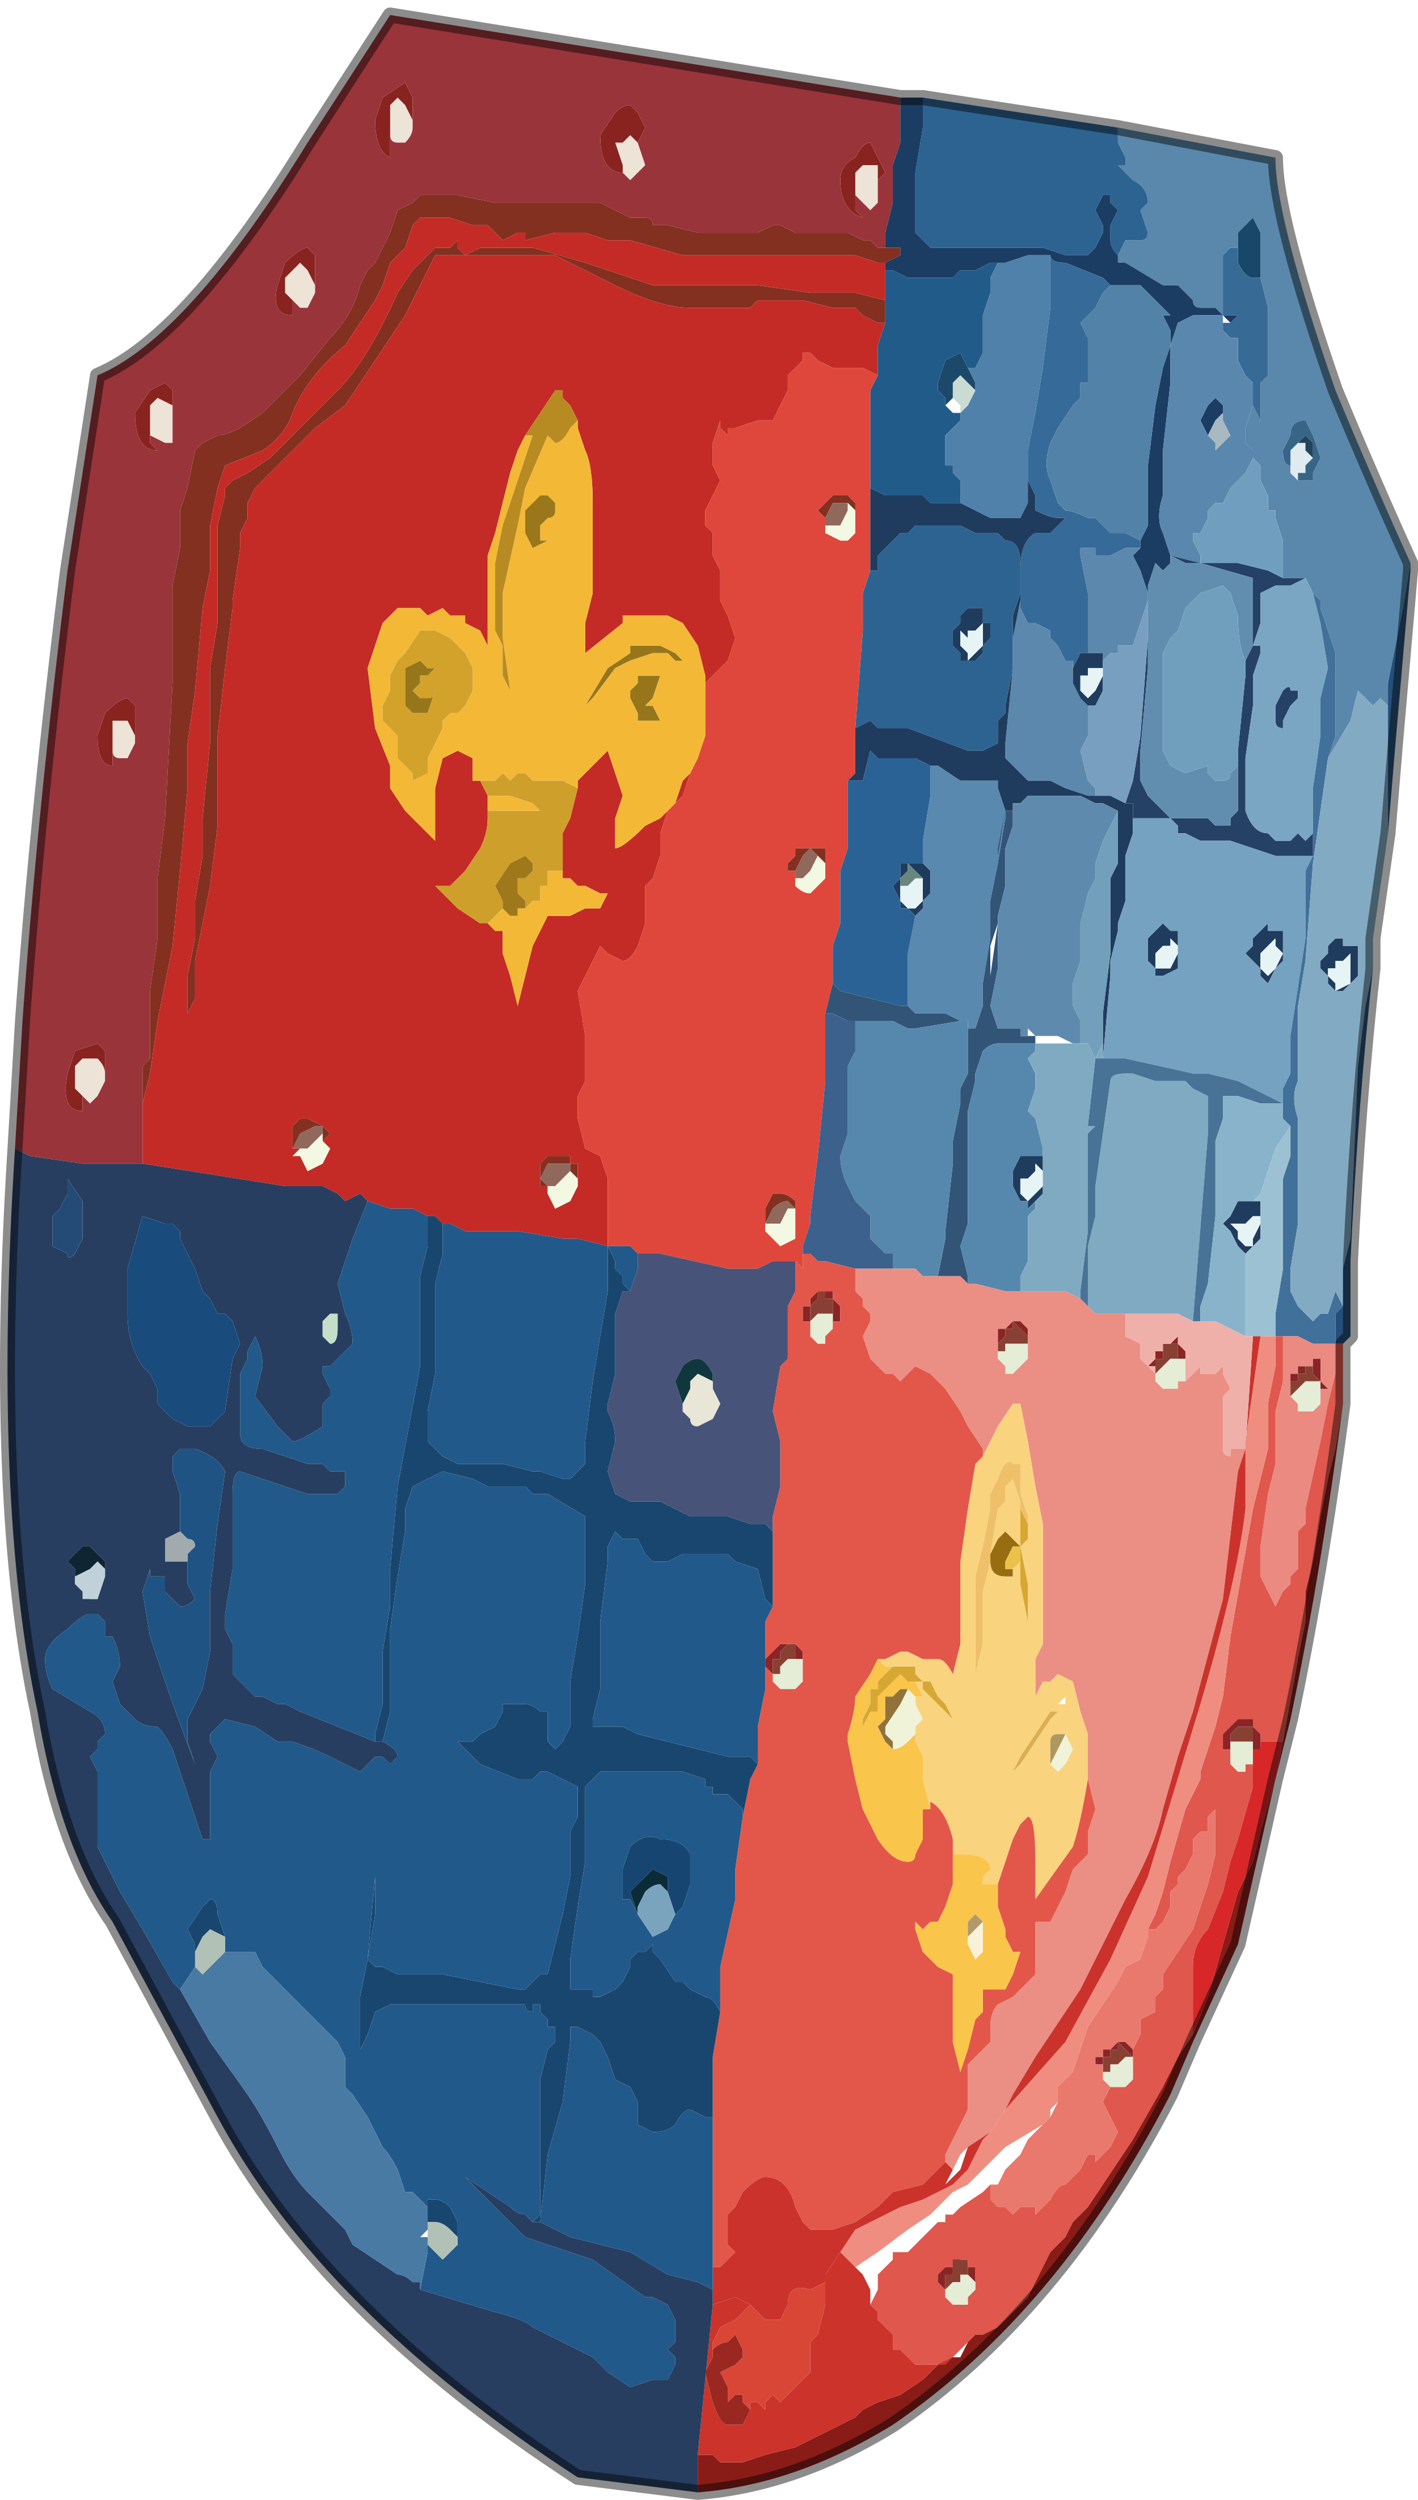 <?xml version="1.0" encoding="UTF-8" standalone="no"?>
<svg xmlns:xlink="http://www.w3.org/1999/xlink" height="16.65px" width="9.45px" xmlns="http://www.w3.org/2000/svg">
  <g transform="matrix(1.0, 0.0, 0.0, 1.0, 4.3, 7.45)">
    <path d="M4.1 -5.6 L4.1 -5.6 4.1 -5.7 Q4.1 -5.75 4.1 -5.8 L4.1 -5.9 4.05 -6.0 3.95 -5.9 3.95 -5.8 3.95 -5.8 3.9 -5.8 3.85 -5.75 3.85 -5.65 3.85 -5.45 3.85 -5.4 3.85 -5.35 3.8 -5.4 3.75 -5.4 3.7 -5.4 Q3.65 -5.4 3.65 -5.45 L3.6 -5.5 3.55 -5.55 3.45 -5.55 3.2 -5.7 3.15 -5.7 3.15 -5.75 3.2 -5.85 3.3 -5.85 Q3.35 -5.85 3.35 -5.9 L3.3 -6.05 3.3 -6.05 3.35 -6.1 Q3.35 -6.2 3.25 -6.25 L3.15 -6.35 3.2 -6.35 3.2 -6.4 3.15 -6.5 3.15 -6.6 4.2 -6.4 Q4.2 -6.0 4.6 -4.85 4.85 -4.25 5.1 -3.7 L5.05 -3.4 4.95 -2.9 4.95 -2.75 4.9 -2.8 4.85 -2.75 4.75 -2.85 4.7 -2.65 4.55 -2.4 4.6 -2.55 4.6 -2.8 4.6 -3.1 4.55 -3.25 4.5 -3.4 4.5 -3.45 4.45 -3.5 4.4 -3.6 4.35 -3.6 4.3 -3.6 4.25 -3.6 4.25 -3.85 4.2 -4.0 4.2 -4.05 4.15 -4.05 4.15 -4.15 4.1 -4.25 4.1 -4.35 4.05 -4.4 4.05 -4.45 4.0 -4.5 4.0 -4.6 4.05 -4.75 4.05 -4.75 4.1 -4.65 4.1 -4.7 4.1 -4.9 4.15 -4.95 4.15 -5.05 4.15 -5.2 4.15 -5.4 4.1 -5.6 M4.35 -4.3 L4.35 -4.25 4.4 -4.25 4.4 -4.25 4.45 -4.25 4.45 -4.3 4.5 -4.4 4.45 -4.55 4.4 -4.65 Q4.3 -4.65 4.3 -4.55 L4.25 -4.45 Q4.25 -4.35 4.3 -4.35 L4.3 -4.35 4.3 -4.3 4.35 -4.25 4.35 -4.3" fill="#5a88ac" fill-rule="evenodd" stroke="none"/>
    <path d="M3.95 -5.8 L3.95 -5.9 4.05 -6.0 4.1 -5.9 4.1 -5.8 Q4.1 -5.75 4.1 -5.7 L4.1 -5.6 4.1 -5.6 4.05 -5.6 Q4.0 -5.6 3.95 -5.7 L3.95 -5.8" fill="#174869" fill-rule="evenodd" stroke="none"/>
    <path d="M4.1 -5.6 L4.15 -5.4 4.15 -5.2 4.15 -5.05 4.15 -4.95 4.1 -4.9 4.1 -4.7 4.1 -4.65 4.05 -4.75 4.05 -4.9 4.0 -4.95 3.95 -5.05 3.95 -5.2 3.9 -5.2 3.85 -5.25 3.85 -5.3 3.9 -5.3 3.9 -5.3 3.95 -5.35 3.85 -5.35 3.85 -5.4 3.85 -5.45 3.85 -5.65 3.85 -5.75 3.9 -5.8 3.95 -5.8 3.95 -5.8 3.95 -5.7 Q4.0 -5.6 4.05 -5.6 L4.1 -5.6" fill="#376a95" fill-rule="evenodd" stroke="none"/>
    <path d="M1.4 -6.15 L1.4 -6.3 1.45 -6.35 1.45 -6.35 1.55 -6.35 1.55 -6.25 1.55 -6.1 1.5 -6.05 1.4 -6.15 M-2.35 -5.45 L-2.35 -5.45 -2.4 -5.5 -2.4 -5.6 -2.35 -5.65 -2.3 -5.7 -2.25 -5.65 -2.2 -5.55 -2.2 -5.5 -2.25 -5.4 Q-2.25 -5.4 -2.3 -5.4 L-2.35 -5.45 M-0.15 -6.3 L-0.15 -6.35 -0.2 -6.5 -0.15 -6.5 -0.1 -6.55 -0.05 -6.5 0.0 -6.35 -0.05 -6.3 -0.1 -6.25 -0.15 -6.3 M-1.7 -6.55 L-1.7 -6.7 -1.7 -6.75 -1.65 -6.8 -1.6 -6.75 -1.55 -6.65 -1.55 -6.6 Q-1.55 -6.55 -1.6 -6.5 L-1.65 -6.5 Q-1.7 -6.5 -1.7 -6.55 L-1.7 -6.55 M-3.3 -4.55 L-3.3 -4.7 -3.3 -4.75 -3.25 -4.8 -3.15 -4.75 -3.15 -4.7 -3.15 -4.5 Q-3.2 -4.5 -3.2 -4.5 L-3.3 -4.55 M-3.55 -2.45 L-3.55 -2.45 -3.55 -2.5 -3.55 -2.65 -3.5 -2.65 -3.45 -2.65 -3.4 -2.55 -3.4 -2.5 -3.45 -2.4 -3.5 -2.4 Q-3.55 -2.4 -3.55 -2.45 M-3.75 -0.15 L-3.75 -0.15 -3.8 -0.2 -3.8 -0.35 -3.75 -0.4 -3.7 -0.4 -3.65 -0.4 Q-3.6 -0.35 -3.6 -0.3 L-3.6 -0.25 -3.65 -0.15 -3.7 -0.1 -3.75 -0.15" fill="#ede3d7" fill-rule="evenodd" stroke="none"/>
    <path d="M1.55 -6.25 L1.55 -6.35 1.45 -6.35 1.45 -6.35 1.4 -6.3 1.4 -6.15 1.4 -6.05 1.45 -6.0 Q1.3 -6.05 1.3 -6.25 1.3 -6.35 1.4 -6.4 1.45 -6.5 1.5 -6.5 L1.55 -6.4 1.6 -6.3 1.55 -6.25 M-2.35 -5.45 L-2.35 -5.35 Q-2.5 -5.35 -2.45 -5.55 L-2.4 -5.7 Q-2.3 -5.8 -2.25 -5.8 L-2.2 -5.75 -2.2 -5.55 -2.25 -5.65 -2.3 -5.7 -2.35 -5.65 -2.4 -5.6 -2.4 -5.5 -2.35 -5.45 -2.35 -5.45 M-0.05 -6.5 L-0.1 -6.55 -0.15 -6.5 -0.2 -6.5 -0.15 -6.35 -0.15 -6.3 Q-0.3 -6.3 -0.3 -6.55 L-0.2 -6.7 Q-0.15 -6.75 -0.1 -6.75 L-0.05 -6.7 0.0 -6.6 -0.05 -6.5 M-1.7 -6.55 L-1.7 -6.4 Q-1.8 -6.45 -1.8 -6.65 L-1.75 -6.8 -1.6 -6.9 -1.55 -6.8 -1.55 -6.65 -1.6 -6.75 -1.65 -6.8 -1.7 -6.75 -1.7 -6.7 -1.7 -6.55 M-3.15 -4.7 L-3.15 -4.75 -3.25 -4.8 -3.3 -4.75 -3.3 -4.7 -3.3 -4.55 -3.3 -4.5 -3.25 -4.45 Q-3.4 -4.45 -3.4 -4.7 L-3.3 -4.85 -3.2 -4.9 -3.15 -4.85 -3.15 -4.7 M-3.4 -2.55 L-3.45 -2.65 -3.5 -2.65 -3.55 -2.65 -3.55 -2.5 -3.55 -2.45 -3.55 -2.45 -3.55 -2.35 Q-3.65 -2.35 -3.65 -2.55 L-3.6 -2.7 Q-3.5 -2.8 -3.45 -2.8 L-3.4 -2.75 -3.4 -2.55 M-3.75 -0.15 L-3.75 -0.05 Q-3.9 -0.05 -3.85 -0.3 L-3.8 -0.45 -3.65 -0.5 -3.6 -0.45 -3.6 -0.3 Q-3.6 -0.35 -3.65 -0.4 L-3.7 -0.4 -3.75 -0.4 -3.8 -0.35 -3.8 -0.2 -3.75 -0.15 -3.75 -0.15" fill="#89231f" fill-rule="evenodd" stroke="none"/>
    <path d="M1.4 -6.15 L1.5 -6.05 1.55 -6.1 1.55 -6.25 1.6 -6.3 1.55 -6.4 1.5 -6.5 Q1.45 -6.5 1.4 -6.4 1.3 -6.35 1.3 -6.25 1.3 -6.05 1.45 -6.0 L1.4 -6.05 1.4 -6.15 M1.7 -6.8 L1.7 -6.6 1.7 -6.5 1.65 -6.35 1.65 -6.1 1.6 -5.9 1.6 -5.8 1.55 -5.8 1.5 -5.85 1.45 -5.85 1.35 -5.9 1.0 -5.9 0.9 -5.95 0.85 -5.95 0.75 -5.9 0.65 -5.9 0.55 -5.9 0.35 -5.9 0.15 -5.95 0.05 -5.95 Q0.05 -6.0 0.0 -6.0 L-0.05 -6.0 -0.1 -6.0 -0.3 -6.1 -0.8 -6.1 -1.0 -6.1 -1.25 -6.15 -1.35 -6.15 -1.4 -6.15 -1.5 -6.15 -1.55 -6.1 -1.65 -6.05 -1.7 -5.9 -1.8 -5.7 -1.85 -5.65 -1.9 -5.55 Q-1.95 -5.35 -2.1 -5.2 L-2.3 -4.95 -2.4 -4.85 -2.55 -4.7 -2.7 -4.6 Q-2.8 -4.55 -2.85 -4.55 L-2.95 -4.5 -3.0 -4.45 -3.05 -4.2 -3.1 -4.05 -3.1 -3.8 -3.15 -3.55 -3.15 -2.9 -3.2 -2.0 -3.25 -1.6 -3.25 -1.2 -3.3 -0.85 -3.3 -0.5 -3.3 -0.4 -3.35 -0.35 -3.35 -0.1 -3.35 0.25 -3.35 0.3 -3.75 0.3 -4.1 0.25 -4.2 0.2 -4.15 -0.65 Q-4.05 -2.05 -3.85 -3.65 L-3.65 -4.95 Q-3.05 -5.2 -2.25 -6.5 L-1.7 -7.35 -1.7 -7.35 1.7 -6.8 M1.0 -5.9 L1.0 -5.9 M-2.2 -5.55 L-2.2 -5.75 -2.25 -5.8 Q-2.3 -5.8 -2.4 -5.7 L-2.45 -5.55 Q-2.5 -5.35 -2.35 -5.35 L-2.35 -5.45 -2.3 -5.4 Q-2.25 -5.4 -2.25 -5.4 L-2.2 -5.5 -2.2 -5.55 M-0.05 -6.5 L0.0 -6.6 -0.05 -6.7 -0.1 -6.75 Q-0.15 -6.75 -0.2 -6.7 L-0.3 -6.55 Q-0.3 -6.3 -0.15 -6.3 L-0.1 -6.25 -0.05 -6.3 0.0 -6.35 -0.05 -6.5 M-1.55 -6.65 L-1.55 -6.8 -1.6 -6.9 -1.75 -6.8 -1.8 -6.65 Q-1.8 -6.45 -1.7 -6.4 L-1.7 -6.55 -1.7 -6.55 Q-1.7 -6.5 -1.65 -6.5 L-1.6 -6.5 Q-1.55 -6.55 -1.55 -6.6 L-1.55 -6.65 M-3.15 -4.7 L-3.15 -4.85 -3.2 -4.9 -3.3 -4.85 -3.4 -4.7 Q-3.4 -4.45 -3.25 -4.45 L-3.3 -4.5 -3.3 -4.55 -3.2 -4.5 Q-3.2 -4.5 -3.15 -4.5 L-3.15 -4.7 M-3.55 -2.45 Q-3.55 -2.4 -3.5 -2.4 L-3.45 -2.4 -3.4 -2.5 -3.4 -2.55 -3.4 -2.75 -3.45 -2.8 Q-3.5 -2.8 -3.6 -2.7 L-3.65 -2.55 Q-3.65 -2.35 -3.55 -2.35 L-3.55 -2.45 M-3.6 -0.3 L-3.6 -0.45 -3.65 -0.5 -3.8 -0.45 -3.85 -0.3 Q-3.9 -0.05 -3.75 -0.05 L-3.75 -0.15 -3.7 -0.1 -3.65 -0.15 -3.6 -0.25 -3.6 -0.3" fill="#99343a" fill-rule="evenodd" stroke="none"/>
    <path d="M3.15 -6.6 L3.15 -6.5 3.2 -6.4 3.2 -6.35 3.15 -6.35 3.25 -6.25 Q3.35 -6.2 3.35 -6.1 L3.3 -6.05 3.3 -6.05 3.35 -5.9 Q3.35 -5.85 3.3 -5.85 L3.2 -5.85 3.15 -5.75 Q3.1 -5.8 3.1 -5.85 L3.1 -5.95 3.15 -6.05 3.1 -6.1 3.1 -6.15 3.05 -6.15 3.0 -6.05 3.05 -5.95 3.05 -5.9 3.0 -5.8 Q2.95 -5.75 2.95 -5.75 L2.8 -5.75 2.65 -5.8 2.5 -5.8 2.45 -5.8 2.35 -5.8 2.35 -5.8 2.2 -5.8 2.05 -5.8 1.9 -5.8 1.8 -5.9 Q1.8 -5.95 1.8 -6.0 L1.8 -6.3 1.85 -6.6 1.85 -6.8 3.15 -6.6 M1.5 -3.65 L1.55 -3.65 1.55 -3.75 1.65 -3.85 1.7 -3.9 1.7 -3.9 1.75 -3.9 1.8 -3.95 1.8 -3.95 1.85 -3.95 1.95 -3.95 2.0 -3.95 2.05 -3.95 2.1 -3.95 2.1 -3.95 2.2 -3.9 2.2 -3.9 2.3 -3.9 2.35 -3.9 2.4 -3.85 Q2.5 -3.85 2.5 -3.7 L2.5 -3.5 2.45 -3.35 2.45 -3.25 2.45 -3.0 2.4 -2.75 2.4 -2.7 2.35 -2.65 2.35 -2.6 2.35 -2.5 2.25 -2.45 2.15 -2.45 1.75 -2.6 1.75 -2.6 1.65 -2.6 1.6 -2.6 1.55 -2.6 1.5 -2.65 1.4 -2.6 1.45 -3.25 1.45 -3.5 1.5 -3.65 M2.25 -3.35 L2.25 -3.4 2.2 -3.4 2.2 -3.4 2.15 -3.4 2.15 -3.4 2.1 -3.35 2.1 -3.3 2.05 -3.25 2.05 -3.25 2.05 -3.15 2.1 -3.1 2.1 -3.05 2.15 -3.05 2.2 -3.05 2.25 -3.1 2.25 -3.15 2.3 -3.2 2.3 -3.3 2.25 -3.3 2.25 -3.35" fill="#2d6391" fill-rule="evenodd" stroke="none"/>
    <path d="M3.15 -5.75 L3.15 -5.7 3.2 -5.7 3.45 -5.55 3.55 -5.55 3.6 -5.5 3.65 -5.45 Q3.65 -5.4 3.7 -5.4 L3.75 -5.4 3.8 -5.4 3.85 -5.35 3.85 -5.35 3.8 -5.35 3.7 -5.35 3.65 -5.35 3.55 -5.3 3.5 -5.15 3.5 -4.9 3.45 -4.45 3.45 -4.15 Q3.4 -4.0 3.45 -3.9 L3.5 -3.75 3.5 -3.7 3.45 -3.65 3.4 -3.7 3.4 -3.7 3.35 -3.55 3.35 -3.75 3.35 -3.5 3.3 -3.65 3.3 -3.65 3.25 -3.75 3.3 -3.8 3.3 -3.85 3.35 -3.95 3.35 -4.35 3.4 -4.75 3.45 -5.0 3.5 -5.15 3.5 -5.25 3.45 -5.35 3.5 -5.35 3.45 -5.4 3.3 -5.55 3.2 -5.55 3.1 -5.55 3.05 -5.6 2.8 -5.7 Q2.7 -5.7 2.7 -5.75 L2.7 -5.75 2.55 -5.75 2.4 -5.7 2.4 -5.7 2.3 -5.7 2.2 -5.65 2.1 -5.65 2.05 -5.6 1.95 -5.6 1.9 -5.6 1.8 -5.6 1.75 -5.6 1.65 -5.65 1.6 -5.65 1.6 -5.7 1.7 -5.75 1.7 -5.8 1.65 -5.8 1.6 -5.8 1.6 -5.8 1.6 -5.9 1.65 -6.1 1.65 -6.35 1.7 -6.5 1.7 -6.6 1.7 -6.8 1.85 -6.8 1.85 -6.6 1.8 -6.3 1.8 -6.0 Q1.8 -5.95 1.8 -5.9 L1.9 -5.8 2.05 -5.8 2.2 -5.8 2.35 -5.8 2.35 -5.8 2.45 -5.8 2.5 -5.8 2.65 -5.8 2.8 -5.75 2.95 -5.75 Q2.95 -5.75 3.0 -5.8 L3.05 -5.9 3.05 -5.95 3.0 -6.05 3.05 -6.15 3.1 -6.15 3.1 -6.1 3.15 -6.05 3.1 -5.95 3.1 -5.85 Q3.1 -5.8 3.15 -5.75 M3.5 -3.75 L3.45 -3.8 3.5 -3.75 M3.9 -5.3 L3.85 -5.35 3.95 -5.35 3.9 -5.3 3.9 -5.3 M3.85 -5.35 L3.85 -5.35 M3.85 -4.7 L3.8 -4.65 3.8 -4.65 3.75 -4.55 3.75 -4.55 3.7 -4.65 3.75 -4.75 3.8 -4.8 3.85 -4.75 3.85 -4.7" fill="#1b3d63" fill-rule="evenodd" stroke="none"/>
    <path d="M1.6 -5.8 L1.6 -5.8 1.65 -5.8 1.7 -5.8 1.7 -5.75 1.6 -5.7 1.55 -5.7 1.55 -5.7 1.4 -5.75 1.05 -5.75 0.7 -5.75 Q0.5 -5.75 0.25 -5.75 L-0.1 -5.85 -0.25 -5.85 -0.4 -5.9 -0.6 -5.9 -0.8 -5.85 -0.8 -5.9 -0.85 -5.9 -0.95 -5.85 Q-1.0 -5.9 -1.0 -5.9 L-1.05 -5.95 -1.15 -5.95 -1.3 -6.0 -1.35 -6.0 -1.45 -6.0 -1.5 -6.0 -1.55 -5.95 -1.6 -5.8 -1.6 -5.8 -1.7 -5.7 -1.75 -5.55 -1.8 -5.45 -1.9 -5.3 -2.0 -5.15 Q-2.25 -4.95 -2.35 -4.7 -2.4 -4.55 -2.55 -4.45 L-2.8 -4.35 -2.85 -4.2 -2.9 -3.95 -2.9 -3.65 -2.95 -3.4 -3.0 -2.85 -3.05 -2.5 -3.05 -2.2 -3.1 -1.65 -3.15 -1.15 -3.25 -0.65 -3.3 -0.3 -3.35 -0.1 -3.35 -0.35 -3.3 -0.4 -3.3 -0.5 -3.3 -0.85 -3.25 -1.2 -3.25 -1.6 -3.2 -2.0 -3.15 -2.9 -3.15 -3.55 -3.1 -3.8 -3.1 -4.05 -3.05 -4.2 -3.0 -4.45 -2.95 -4.5 -2.85 -4.55 Q-2.8 -4.55 -2.7 -4.6 L-2.55 -4.7 -2.4 -4.85 -2.3 -4.95 -2.1 -5.2 Q-1.95 -5.35 -1.9 -5.55 L-1.85 -5.65 -1.8 -5.7 -1.7 -5.9 -1.65 -6.05 -1.55 -6.1 -1.5 -6.15 -1.4 -6.15 -1.35 -6.15 -1.25 -6.15 -1.0 -6.1 -0.8 -6.1 -0.3 -6.1 -0.1 -6.0 -0.05 -6.0 0.0 -6.0 Q0.05 -6.0 0.05 -5.95 L0.15 -5.95 0.35 -5.9 0.55 -5.9 0.65 -5.9 0.75 -5.9 0.85 -5.95 0.9 -5.95 1.0 -5.9 1.0 -5.9 1.35 -5.9 1.45 -5.85 1.5 -5.85 1.55 -5.8 1.6 -5.8 M1.6 -5.3 L1.55 -5.3 1.45 -5.35 1.4 -5.4 1.25 -5.4 1.05 -5.45 0.85 -5.45 Q0.85 -5.45 0.8 -5.45 L0.75 -5.45 0.7 -5.4 0.6 -5.4 0.45 -5.4 0.3 -5.4 Q0.1 -5.4 -0.2 -5.55 L-0.6 -5.75 -0.75 -5.75 -1.05 -5.75 -1.25 -5.75 -1.3 -5.75 -1.35 -5.75 -1.4 -5.75 -1.45 -5.65 -1.6 -5.35 -1.8 -5.05 -1.9 -4.9 -2.0 -4.75 -2.2 -4.6 Q-2.3 -4.5 -2.35 -4.45 L-2.5 -4.3 -2.6 -4.2 -2.65 -4.1 -2.65 -4.0 -2.7 -3.9 -2.7 -3.8 -2.75 -3.45 -2.75 -3.4 -2.8 -3.0 -2.85 -2.55 -2.85 -1.95 -2.9 -1.55 -2.95 -1.3 -3.0 -1.05 -3.0 -0.8 -3.05 -0.7 -3.05 -0.95 -3.0 -1.2 -3.0 -1.45 -2.95 -1.75 -2.95 -2.0 -2.9 -2.5 -2.9 -3.0 -2.85 -3.3 -2.85 -3.45 -2.85 -3.7 -2.85 -3.85 -2.85 -3.95 -2.8 -4.15 -2.8 -4.2 -2.75 -4.25 -2.65 -4.3 -2.5 -4.4 -2.4 -4.5 -2.35 -4.55 -2.3 -4.6 -2.2 -4.7 -2.05 -4.85 Q-1.85 -5.05 -1.65 -5.5 L-1.55 -5.65 -1.45 -5.75 -1.4 -5.8 -1.35 -5.8 -1.3 -5.8 -1.25 -5.85 -1.25 -5.8 -1.2 -5.75 -1.1 -5.8 -0.75 -5.8 -0.4 -5.7 0.05 -5.55 0.4 -5.55 0.75 -5.55 1.1 -5.5 1.4 -5.5 1.6 -5.45 1.6 -5.3 M1.2 -3.95 L1.2 -4.0 1.15 -4.05 1.2 -4.1 1.25 -4.15 1.3 -4.15 1.35 -4.15 1.4 -4.1 1.4 -4.1 1.4 -4.05 1.4 -4.05 1.4 -4.05 1.35 -4.1 1.35 -4.1 1.3 -4.1 1.25 -4.1 1.2 -4.0 1.2 -3.95 M1.2 -1.7 L1.2 -1.7 1.15 -1.75 1.15 -1.75 1.1 -1.8 1.05 -1.75 1.05 -1.75 1.0 -1.65 1.0 -1.6 1.0 -1.65 0.95 -1.65 0.95 -1.7 1.0 -1.75 1.0 -1.8 1.1 -1.8 1.15 -1.8 1.15 -1.8 1.2 -1.8 1.2 -1.75 1.2 -1.7 1.2 -1.7 M1.0 0.6 L0.95 0.55 Q0.9 0.55 0.85 0.6 L0.8 0.7 0.8 0.6 0.85 0.5 0.9 0.5 Q0.95 0.5 1.0 0.55 L1.0 0.65 1.0 0.6 M-3.05 -0.35 L-3.05 -0.65 -3.05 -0.35 M-0.65 0.45 L-0.7 0.45 -0.7 0.35 -0.7 0.3 -0.65 0.25 -0.6 0.25 -0.55 0.25 -0.5 0.25 -0.5 0.3 -0.45 0.3 -0.45 0.35 -0.45 0.4 -0.5 0.35 -0.5 0.3 -0.55 0.3 -0.65 0.3 -0.7 0.4 -0.65 0.45 M-2.35 0.2 L-2.35 0.15 -2.35 0.05 -2.3 0.0 -2.25 0.0 -2.15 0.05 -2.15 0.05 -2.1 0.1 -2.1 0.1 -2.15 0.15 -2.15 0.05 -2.2 0.05 -2.3 0.1 -2.35 0.2 -2.35 0.2" fill="#833020" fill-rule="evenodd" stroke="none"/>
    <path d="M1.6 -5.7 L1.6 -5.65 1.6 -5.45 1.4 -5.5 1.1 -5.5 0.75 -5.55 0.4 -5.55 0.05 -5.55 -0.4 -5.7 -0.75 -5.8 -1.1 -5.8 -1.2 -5.75 -1.25 -5.8 -1.25 -5.85 -1.3 -5.8 -1.35 -5.8 -1.4 -5.8 -1.45 -5.75 -1.55 -5.65 -1.65 -5.5 Q-1.85 -5.05 -2.05 -4.85 L-2.2 -4.7 -2.3 -4.6 -2.35 -4.55 -2.4 -4.5 -2.5 -4.4 -2.65 -4.3 -2.75 -4.25 -2.8 -4.2 -2.8 -4.15 -2.85 -3.95 -2.85 -3.85 -2.85 -3.7 -2.85 -3.45 -2.85 -3.3 -2.9 -3.0 -2.9 -2.5 -2.95 -2.0 -2.95 -1.75 -3.0 -1.45 -3.0 -1.2 -3.05 -0.95 -3.05 -0.7 -3.0 -0.8 -3.0 -1.05 -2.95 -1.3 -2.9 -1.55 -2.85 -1.95 -2.85 -2.55 -2.8 -3.0 -2.75 -3.4 -2.75 -3.45 -2.7 -3.8 -2.7 -3.9 -2.65 -4.0 -2.65 -4.1 -2.6 -4.2 -2.5 -4.3 -2.35 -4.45 Q-2.3 -4.5 -2.2 -4.6 L-2.0 -4.75 -1.9 -4.9 -1.8 -5.05 -1.6 -5.35 -1.45 -5.65 -1.4 -5.75 -1.35 -5.75 -1.3 -5.75 -1.25 -5.75 -1.05 -5.75 -0.75 -5.75 -0.6 -5.75 -0.2 -5.55 Q0.1 -5.4 0.3 -5.4 L0.45 -5.4 0.6 -5.4 0.7 -5.4 0.75 -5.45 0.8 -5.45 Q0.85 -5.45 0.85 -5.45 L1.05 -5.45 1.25 -5.4 1.4 -5.4 1.45 -5.35 1.55 -5.3 1.6 -5.3 1.55 -5.15 1.55 -4.95 1.45 -5.0 1.4 -5.0 1.35 -5.0 1.25 -5.0 1.15 -5.05 1.1 -5.1 1.05 -5.1 1.05 -5.05 1.0 -5.0 0.95 -4.95 0.95 -4.85 0.85 -4.65 0.85 -4.65 0.8 -4.65 0.75 -4.65 0.6 -4.6 0.55 -4.6 0.55 -4.55 0.5 -4.6 0.5 -4.65 0.45 -4.5 Q0.45 -4.45 0.45 -4.35 L0.5 -4.25 0.45 -4.15 0.4 -4.05 0.4 -3.95 0.45 -3.9 0.45 -3.75 0.5 -3.65 0.5 -3.55 0.5 -3.45 Q0.5 -3.45 0.55 -3.35 L0.6 -3.2 0.55 -3.05 0.45 -2.95 0.4 -2.9 0.4 -2.95 0.35 -3.15 0.25 -3.3 0.15 -3.35 -0.15 -3.35 -0.15 -3.3 -0.4 -3.1 -0.4 -3.2 -0.4 -3.3 -0.35 -3.5 -0.35 -4.1 Q-0.35 -4.35 -0.4 -4.45 L-0.45 -4.6 -0.45 -4.65 -0.5 -4.75 -0.55 -4.8 -0.55 -4.85 -0.6 -4.85 -0.7 -4.7 -0.8 -4.55 -0.85 -4.45 -0.9 -4.3 -0.95 -4.1 -1.0 -3.9 -1.05 -3.75 -1.05 -3.45 -1.05 -3.15 -1.1 -3.25 -1.2 -3.3 -1.2 -3.35 -1.25 -3.35 -1.3 -3.35 -1.3 -3.35 -1.35 -3.4 -1.45 -3.35 -1.5 -3.4 -1.55 -3.4 -1.6 -3.4 -1.65 -3.4 -1.75 -3.3 -1.85 -3.0 -1.8 -2.6 -1.7 -2.35 -1.7 -2.2 -1.6 -2.05 -1.5 -1.95 -1.4 -1.85 -1.4 -2.2 -1.35 -2.4 -1.25 -2.45 -1.15 -2.4 -1.15 -2.25 -1.1 -2.25 -1.05 -2.15 -1.05 -2.05 -1.05 -2.0 Q-1.05 -1.9 -1.1 -1.8 L-1.2 -1.65 -1.3 -1.55 -1.4 -1.55 -1.25 -1.4 -1.1 -1.3 -1.05 -1.3 -1.0 -1.25 -0.95 -1.25 -0.95 -1.1 -0.9 -0.95 -0.85 -0.75 -0.85 -0.75 -0.8 -0.95 -0.75 -1.15 -0.7 -1.25 -0.65 -1.35 -0.55 -1.35 -0.5 -1.35 -0.5 -1.35 -0.4 -1.4 -0.3 -1.4 -0.25 -1.5 -0.25 -1.5 -0.3 -1.5 -0.3 -1.5 -0.4 -1.55 -0.45 -1.55 -0.5 -1.6 -0.5 -1.6 -0.55 -1.6 -0.55 -1.65 -0.55 -1.8 -0.55 -1.9 -0.5 -2.0 -0.45 -2.2 -0.45 -2.25 -0.4 -2.3 -0.35 -2.35 -0.25 -2.45 -0.25 -2.45 -0.2 -2.3 -0.15 -2.15 -0.2 -2.0 -0.2 -1.8 Q-0.15 -1.8 0.0 -1.95 L0.0 -1.95 0.1 -2.0 0.2 -2.1 0.25 -2.25 0.3 -2.3 0.25 -2.15 0.15 -2.05 0.1 -1.9 0.1 -1.75 0.05 -1.6 0.0 -1.55 0.0 -1.3 -0.05 -1.15 Q-0.1 -1.05 -0.15 -1.05 L-0.25 -1.1 -0.3 -1.15 -0.35 -1.05 -0.45 -0.85 -0.4 -0.55 -0.4 -0.4 -0.4 -0.25 -0.45 -0.15 -0.45 0.0 -0.4 0.2 -0.3 0.25 -0.25 0.4 -0.25 0.6 -0.25 0.75 -0.25 0.85 -0.45 0.8 -0.55 0.8 -0.85 0.75 -0.9 0.75 -1.2 0.75 -1.3 0.7 -1.35 0.7 -1.35 0.7 -1.4 0.65 -1.45 0.65 -1.45 0.65 -1.55 0.6 -1.6 0.6 -1.65 0.6 -1.7 0.6 -1.85 0.55 -1.85 0.55 -1.9 0.5 -2.0 0.55 -2.05 0.5 -2.15 0.45 -2.4 0.45 -3.35 0.3 -3.35 0.3 -3.35 0.25 -3.35 -0.1 -3.3 -0.3 -3.25 -0.65 -3.15 -1.15 -3.1 -1.65 -3.05 -2.2 -3.05 -2.5 -3.0 -2.85 -2.95 -3.4 -2.9 -3.65 -2.9 -3.95 -2.85 -4.2 -2.8 -4.35 -2.55 -4.45 Q-2.4 -4.55 -2.35 -4.7 -2.25 -4.95 -2.0 -5.15 L-1.9 -5.3 -1.8 -5.45 -1.75 -5.55 -1.7 -5.7 -1.6 -5.8 -1.6 -5.8 -1.55 -5.95 -1.5 -6.0 -1.45 -6.0 -1.35 -6.0 -1.3 -6.0 -1.15 -5.95 -1.05 -5.95 -1.0 -5.9 Q-1.0 -5.9 -0.95 -5.85 L-0.85 -5.9 -0.8 -5.9 -0.8 -5.85 -0.6 -5.9 -0.4 -5.9 -0.25 -5.85 -0.1 -5.85 0.25 -5.75 Q0.5 -5.75 0.7 -5.75 L1.05 -5.75 1.4 -5.75 1.55 -5.7 1.55 -5.7 1.6 -5.7 M-3.05 -0.35 L-3.05 -0.65 -3.05 -0.35 M-0.45 0.4 L-0.45 0.35 -0.45 0.3 -0.5 0.3 -0.5 0.25 -0.55 0.25 -0.6 0.25 -0.65 0.25 -0.7 0.3 -0.7 0.35 -0.7 0.45 -0.65 0.45 -0.65 0.5 -0.6 0.6 -0.5 0.55 -0.5 0.55 -0.45 0.45 -0.45 0.4 M-0.65 0.45 L-0.65 0.45 M-0.25 0.85 L-0.25 0.85 M-2.15 0.15 L-2.1 0.1 -2.1 0.1 -2.15 0.05 -2.15 0.05 -2.25 0.0 -2.3 0.0 -2.35 0.05 -2.35 0.15 -2.35 0.2 -2.3 0.2 -2.35 0.25 -2.3 0.25 -2.25 0.35 -2.15 0.3 -2.1 0.2 -2.15 0.15" fill="#c42b26" fill-rule="evenodd" stroke="none"/>
    <path d="M1.6 -5.65 L1.65 -5.65 1.75 -5.6 1.8 -5.6 1.9 -5.6 1.95 -5.6 2.05 -5.6 2.1 -5.65 2.2 -5.65 2.3 -5.7 2.4 -5.7 2.35 -5.7 2.3 -5.6 2.3 -5.5 2.25 -5.35 2.25 -5.1 2.2 -5.0 2.15 -5.0 2.15 -5.0 2.1 -5.1 2.0 -5.05 1.95 -4.9 1.95 -4.85 2.0 -4.8 2.0 -4.75 2.05 -4.7 2.1 -4.7 2.1 -4.65 2.05 -4.6 2.0 -4.55 2.0 -4.5 2.0 -4.35 2.05 -4.35 2.05 -4.3 2.1 -4.25 2.1 -4.1 2.1 -4.1 2.0 -4.1 2.0 -4.1 1.9 -4.1 1.85 -4.15 1.75 -4.15 1.6 -4.15 1.5 -4.2 1.5 -4.2 1.5 -4.85 1.55 -4.95 1.55 -5.15 1.6 -5.3 1.6 -5.45 1.6 -5.65" fill="#215b89" fill-rule="evenodd" stroke="none"/>
    <path d="M0.4 -2.9 L0.45 -2.95 0.55 -3.05 0.6 -3.2 0.55 -3.35 Q0.5 -3.45 0.5 -3.45 L0.5 -3.55 0.5 -3.65 0.45 -3.75 0.45 -3.9 0.4 -3.95 0.4 -4.05 0.45 -4.15 0.5 -4.25 0.45 -4.35 Q0.45 -4.45 0.45 -4.5 L0.5 -4.65 0.5 -4.6 0.55 -4.55 0.55 -4.6 0.6 -4.6 0.75 -4.65 0.8 -4.65 0.85 -4.65 0.85 -4.65 0.95 -4.85 0.95 -4.95 1.0 -5.0 1.05 -5.05 1.05 -5.1 1.1 -5.1 1.15 -5.05 1.25 -5.0 1.35 -5.0 1.4 -5.0 1.45 -5.0 1.55 -4.95 1.5 -4.85 1.5 -4.2 1.5 -3.8 1.5 -3.65 1.45 -3.5 1.45 -3.25 1.4 -2.6 1.4 -2.3 1.35 -2.25 1.35 -1.8 1.3 -1.65 1.3 -1.5 1.3 -1.3 1.25 -1.15 1.25 -0.9 1.2 -0.7 1.2 -0.25 1.15 0.25 1.1 0.65 1.1 0.7 1.05 0.85 1.05 0.9 1.05 1.0 1.0 0.95 0.85 0.95 0.75 1.0 0.55 1.0 0.1 0.9 -0.05 0.9 -0.1 0.85 -0.15 0.85 -0.2 0.85 -0.25 0.85 -0.25 0.75 -0.25 0.6 -0.25 0.4 -0.3 0.25 -0.4 0.2 -0.45 0.0 -0.45 -0.15 -0.4 -0.25 -0.4 -0.4 -0.4 -0.55 -0.45 -0.85 -0.35 -1.05 -0.3 -1.15 -0.25 -1.1 -0.15 -1.05 Q-0.1 -1.05 -0.05 -1.15 L0.0 -1.3 0.0 -1.55 0.05 -1.6 0.1 -1.75 0.1 -1.9 0.15 -2.05 0.25 -2.15 0.3 -2.3 0.35 -2.4 0.4 -2.55 0.4 -2.7 0.4 -2.9 M1.4 -4.05 L1.4 -4.05 1.4 -4.1 1.4 -4.1 1.35 -4.15 1.3 -4.15 1.25 -4.15 1.2 -4.1 1.15 -4.05 1.2 -4.0 1.2 -3.95 1.2 -3.9 1.3 -3.85 1.35 -3.85 1.35 -3.85 1.4 -3.9 1.4 -3.95 1.4 -4.05 M1.2 -3.95 L1.2 -3.95 M1.0 -1.6 L1.0 -1.55 Q1.05 -1.5 1.1 -1.5 L1.1 -1.5 1.15 -1.55 1.2 -1.6 1.2 -1.7 1.2 -1.7 1.2 -1.75 1.2 -1.8 1.15 -1.8 1.15 -1.8 1.1 -1.8 1.0 -1.8 1.0 -1.75 0.95 -1.7 0.95 -1.65 1.0 -1.65 1.0 -1.6 1.0 -1.6 M0.8 0.7 L0.8 0.75 0.85 0.8 0.9 0.85 1.0 0.8 1.0 0.65 1.0 0.55 Q0.95 0.5 0.9 0.5 L0.85 0.5 0.8 0.6 0.8 0.7" fill="#df473c" fill-rule="evenodd" stroke="none"/>
    <path d="M2.4 -5.7 L2.4 -5.7 2.55 -5.75 2.7 -5.75 2.7 -5.75 2.7 -5.4 2.65 -5.0 2.6 -4.7 2.55 -4.45 2.55 -4.3 2.55 -4.1 2.5 -4.0 2.45 -4.0 2.45 -4.0 2.4 -4.0 2.3 -4.0 2.2 -4.05 2.2 -4.05 2.1 -4.1 2.1 -4.1 2.1 -4.1 2.1 -4.25 2.05 -4.3 2.05 -4.35 2.0 -4.35 2.0 -4.5 2.0 -4.55 2.05 -4.6 2.1 -4.65 2.1 -4.7 2.15 -4.75 2.2 -4.85 2.2 -4.9 2.15 -5.0 2.2 -5.0 2.25 -5.1 2.25 -5.35 2.3 -5.5 2.3 -5.6 2.35 -5.7 2.4 -5.7" fill="#5081aa" fill-rule="evenodd" stroke="none"/>
    <path d="M2.7 -5.75 Q2.7 -5.7 2.8 -5.7 L3.05 -5.6 3.1 -5.55 3.05 -5.5 3.0 -5.4 2.9 -5.3 2.95 -5.2 2.95 -5.05 2.95 -4.9 2.9 -4.9 2.9 -4.8 2.85 -4.75 2.75 -4.6 2.7 -4.5 Q2.65 -4.35 2.7 -4.25 L2.75 -4.1 2.8 -4.05 Q2.85 -4.05 2.95 -4.0 L2.95 -4.0 3.0 -4.0 3.05 -3.95 3.1 -3.9 3.1 -3.9 3.15 -3.9 3.2 -3.9 3.3 -3.85 3.3 -3.8 3.2 -3.8 3.1 -3.75 3.05 -3.75 3.0 -3.75 3.0 -3.8 2.95 -3.8 2.9 -3.8 2.9 -3.75 2.95 -3.5 2.95 -3.25 2.95 -3.1 2.95 -3.1 2.9 -3.1 2.85 -3.0 2.85 -3.05 2.8 -3.05 2.75 -3.15 2.7 -3.2 2.7 -3.25 2.6 -3.3 2.55 -3.3 2.5 -3.4 2.5 -3.45 2.5 -3.65 Q2.5 -3.85 2.6 -3.9 L2.7 -3.9 2.8 -4.0 2.75 -4.0 Q2.7 -4.0 2.6 -4.05 2.6 -4.05 2.6 -4.15 L2.55 -4.25 2.55 -4.1 2.5 -4.0 2.5 -4.0 2.55 -4.1 2.55 -4.3 2.55 -4.45 2.6 -4.7 2.65 -5.0 2.7 -5.4 2.7 -5.75" fill="#366a99" fill-rule="evenodd" stroke="none"/>
    <path d="M2.15 -5.0 L2.2 -4.9 2.2 -4.85 2.15 -4.9 2.1 -4.95 Q2.1 -4.95 2.05 -4.9 L2.05 -4.8 2.0 -4.75 2.0 -4.8 1.95 -4.85 1.95 -4.9 2.0 -5.05 2.1 -5.1 2.15 -5.0 2.15 -5.0" fill="#1c496a" fill-rule="evenodd" stroke="none"/>
    <path d="M3.1 -5.55 L3.2 -5.55 3.3 -5.55 3.45 -5.4 3.5 -5.35 3.45 -5.35 3.5 -5.25 3.5 -5.15 3.45 -5.0 3.4 -4.75 3.35 -4.35 3.35 -3.95 3.3 -3.85 3.2 -3.9 3.15 -3.9 3.1 -3.9 3.1 -3.9 3.05 -3.95 3.0 -4.0 2.95 -4.0 2.95 -4.0 Q2.85 -4.05 2.8 -4.05 L2.75 -4.1 2.7 -4.25 Q2.65 -4.35 2.7 -4.5 L2.75 -4.6 2.85 -4.75 2.9 -4.8 2.9 -4.9 2.95 -4.9 2.95 -5.05 2.95 -5.2 2.9 -5.3 3.0 -5.4 3.05 -5.5 3.1 -5.55" fill="#5282a8" fill-rule="evenodd" stroke="none"/>
    <path d="M4.05 -4.75 L4.05 -4.75 4.0 -4.6 4.0 -4.5 4.05 -4.45 4.05 -4.4 4.0 -4.3 3.9 -4.2 3.85 -4.1 3.8 -4.1 3.75 -4.05 3.75 -4.0 3.7 -3.9 3.65 -3.9 3.65 -3.85 3.7 -3.75 3.7 -3.7 3.5 -3.75 3.45 -3.9 Q3.4 -4.0 3.45 -4.15 L3.45 -4.45 3.5 -4.9 3.5 -5.15 3.55 -5.3 3.65 -5.35 3.7 -5.35 3.8 -5.35 3.85 -5.35 3.85 -5.35 3.85 -5.3 3.85 -5.25 3.9 -5.2 3.95 -5.2 3.95 -5.05 4.0 -4.95 4.05 -4.9 4.05 -4.75 M3.75 -4.55 L3.8 -4.5 3.8 -4.45 3.85 -4.5 3.9 -4.55 3.85 -4.65 3.85 -4.7 3.85 -4.75 3.8 -4.8 3.75 -4.75 3.7 -4.65 3.75 -4.55 3.75 -4.55" fill="#5a87ae" fill-rule="evenodd" stroke="none"/>
    <path d="M3.85 -4.7 L3.85 -4.65 3.9 -4.55 3.85 -4.5 3.8 -4.45 3.8 -4.5 3.75 -4.55 3.8 -4.65 3.8 -4.65 3.85 -4.7" fill="#a8b9c1" fill-rule="evenodd" stroke="none"/>
    <path d="M3.3 -3.8 L3.25 -3.75 3.3 -3.65 3.3 -3.65 3.35 -3.5 3.35 -3.4 3.35 -3.45 3.3 -3.3 3.25 -3.15 3.15 -3.15 3.15 -3.1 3.1 -3.1 3.05 -3.05 3.05 -3.05 3.05 -3.1 3.0 -3.1 3.0 -3.1 2.95 -3.1 2.95 -3.1 2.95 -3.25 2.95 -3.5 2.9 -3.75 2.9 -3.8 2.95 -3.8 3.0 -3.8 3.0 -3.75 3.05 -3.75 3.1 -3.75 3.2 -3.8 3.3 -3.8 M3.0 -2.15 L2.95 -2.15 2.8 -2.2 2.8 -2.2 2.7 -2.25 2.6 -2.25 2.6 -2.25 2.55 -2.25 Q2.5 -2.3 2.45 -2.35 L2.4 -2.4 2.4 -2.5 2.45 -3.0 2.45 -3.2 2.5 -3.45 2.5 -3.4 2.55 -3.3 2.6 -3.3 2.7 -3.25 2.7 -3.2 2.75 -3.15 2.8 -3.05 2.85 -3.05 2.85 -3.0 2.85 -2.95 2.85 -2.9 2.9 -2.8 2.9 -2.8 2.95 -2.75 2.95 -2.55 2.9 -2.45 2.95 -2.25 2.95 -2.25 3.0 -2.2 3.0 -2.15" fill="#5c88ad" fill-rule="evenodd" stroke="none"/>
    <path d="M4.25 -3.6 L4.3 -3.6 4.35 -3.6 4.4 -3.6 4.3 -3.55 4.2 -3.55 Q4.1 -3.5 4.1 -3.5 L4.1 -3.3 4.05 -3.15 4.1 -3.15 4.1 -3.1 4.05 -2.95 4.05 -2.75 4.0 -2.4 4.0 -2.35 Q4.0 -2.15 4.0 -2.05 4.05 -1.9 4.15 -1.9 L4.2 -1.85 4.25 -1.85 4.3 -1.85 4.35 -1.9 4.35 -1.9 4.4 -1.85 4.45 -1.9 4.45 -1.75 4.4 -1.75 4.3 -1.75 4.2 -1.75 3.9 -1.85 3.85 -1.85 3.85 -1.85 3.8 -1.85 3.7 -1.85 3.6 -1.9 3.55 -1.9 3.55 -1.95 3.5 -2.0 3.45 -2.0 3.4 -2.0 3.4 -2.0 3.35 -2.0 3.35 -2.0 3.3 -2.0 3.25 -2.0 3.25 -2.1 3.2 -2.1 3.25 -2.25 3.3 -2.55 3.35 -3.2 3.35 -3.4 3.35 -3.5 3.35 -3.75 3.35 -3.55 3.35 -3.4 3.35 -3.0 3.3 -2.45 3.3 -2.25 3.35 -2.15 3.4 -2.1 3.45 -2.05 3.5 -2.0 3.65 -2.0 3.7 -2.0 3.7 -2.0 3.75 -2.0 3.8 -1.95 3.85 -1.95 3.85 -1.95 3.9 -1.95 3.9 -2.0 3.95 -2.05 3.95 -2.25 3.95 -2.35 3.95 -2.45 4.0 -2.95 4.0 -3.05 4.05 -3.15 4.05 -3.6 3.7 -3.7 3.7 -3.7 3.6 -3.7 3.5 -3.75 3.45 -3.8 3.5 -3.75 3.7 -3.7 3.7 -3.7 3.95 -3.7 4.15 -3.65 4.25 -3.6 M4.35 -2.8 L4.3 -2.75 4.25 -2.65 4.25 -2.6 Q4.2 -2.6 4.2 -2.65 4.2 -2.7 4.2 -2.75 L4.25 -2.85 Q4.3 -2.9 4.3 -2.85 L4.35 -2.85 4.35 -2.8" fill="#254166" fill-rule="evenodd" stroke="none"/>
    <path d="M3.35 -3.55 L3.4 -3.7 3.4 -3.7 3.45 -3.65 3.5 -3.7 3.5 -3.75 3.6 -3.7 3.7 -3.7 3.7 -3.7 4.05 -3.6 4.05 -3.15 4.0 -3.05 Q3.95 -3.15 3.95 -3.35 L3.9 -3.5 3.85 -3.55 3.7 -3.5 3.7 -3.5 3.6 -3.4 3.55 -3.25 3.5 -3.2 3.45 -3.1 3.45 -2.55 3.45 -2.45 3.5 -2.35 3.6 -2.3 3.75 -2.35 3.75 -2.3 3.8 -2.25 3.85 -2.25 Q3.9 -2.25 3.9 -2.3 L3.95 -2.35 3.95 -2.25 3.95 -2.05 3.9 -2.0 3.9 -1.95 3.85 -1.95 3.85 -1.95 3.8 -1.95 3.75 -2.0 3.7 -2.0 3.7 -2.0 3.65 -2.0 3.5 -2.0 3.45 -2.05 3.4 -2.1 3.35 -2.15 3.3 -2.25 3.3 -2.45 3.35 -3.0 3.35 -3.4 3.35 -3.55" fill="#618eaf" fill-rule="evenodd" stroke="none"/>
    <path d="M4.05 -4.4 L4.1 -4.35 4.1 -4.25 4.15 -4.15 4.15 -4.05 4.2 -4.05 4.2 -4.0 4.25 -3.85 4.25 -3.6 4.15 -3.65 3.95 -3.7 3.7 -3.7 3.7 -3.7 3.7 -3.75 3.65 -3.85 3.65 -3.9 3.7 -3.9 3.75 -4.0 3.75 -4.05 3.8 -4.1 3.85 -4.1 3.9 -4.2 4.0 -4.3 4.05 -4.4" fill="#709ebf" fill-rule="evenodd" stroke="none"/>
    <path d="M2.2 -4.85 L2.15 -4.75 2.1 -4.7 2.1 -4.75 2.05 -4.8 2.05 -4.8 2.0 -4.75 2.05 -4.8 2.05 -4.9 Q2.1 -4.95 2.1 -4.95 L2.15 -4.9 2.2 -4.85" fill="#cadbd3" fill-rule="evenodd" stroke="none"/>
    <path d="M2.1 -4.1 L2.1 -4.1 2.2 -4.05 2.2 -4.05 2.3 -4.0 2.4 -4.0 2.45 -4.0 2.45 -4.0 2.5 -4.0 2.5 -4.0 2.55 -4.1 2.55 -4.25 2.6 -4.15 Q2.6 -4.05 2.6 -4.05 2.7 -4.0 2.75 -4.0 L2.8 -4.0 2.7 -3.9 2.6 -3.9 Q2.5 -3.85 2.5 -3.65 L2.5 -3.45 2.45 -3.2 2.45 -3.0 2.4 -2.5 2.4 -2.4 2.45 -2.35 Q2.5 -2.3 2.55 -2.25 L2.6 -2.25 2.6 -2.25 2.7 -2.25 2.8 -2.2 2.8 -2.2 2.95 -2.15 3.0 -2.15 3.0 -2.15 3.1 -2.15 3.2 -2.1 3.25 -2.1 3.25 -2.0 3.25 -1.9 3.2 -1.75 3.2 -1.45 3.15 -1.3 3.15 -1.25 3.1 -1.05 3.1 -0.95 3.05 -0.4 3.05 -0.5 3.05 -0.7 3.1 -1.1 3.1 -1.25 3.1 -1.6 3.15 -1.7 3.15 -2.05 3.15 -2.05 3.05 -2.1 3.0 -2.1 2.9 -2.15 2.8 -2.15 2.75 -2.15 2.55 -2.15 2.5 -2.1 2.45 -2.1 2.45 -2.05 2.4 -2.05 2.35 -1.75 2.35 -1.8 2.4 -2.05 2.35 -2.2 2.35 -2.25 2.25 -2.25 2.2 -2.25 2.1 -2.25 1.95 -2.35 1.9 -2.35 1.8 -2.4 1.7 -2.4 1.7 -2.4 1.6 -2.4 1.55 -2.4 1.5 -2.45 1.45 -2.25 1.45 -2.25 1.35 -2.25 1.4 -2.3 1.4 -2.6 1.5 -2.65 1.55 -2.6 1.6 -2.6 1.65 -2.6 1.75 -2.6 1.75 -2.6 2.15 -2.45 2.25 -2.45 2.35 -2.5 2.35 -2.6 2.35 -2.65 2.4 -2.7 2.4 -2.75 2.45 -3.0 2.45 -3.25 2.45 -3.35 2.5 -3.5 2.5 -3.7 Q2.5 -3.85 2.4 -3.85 L2.35 -3.9 2.3 -3.9 2.2 -3.9 2.2 -3.9 2.1 -3.95 2.1 -3.95 2.05 -3.95 2.0 -3.95 1.95 -3.95 1.85 -3.95 1.8 -3.95 1.8 -3.95 1.75 -3.9 1.7 -3.9 1.7 -3.9 1.65 -3.85 1.55 -3.75 1.55 -3.65 1.5 -3.65 1.5 -3.8 1.5 -4.2 1.5 -4.2 1.6 -4.15 1.75 -4.15 1.85 -4.15 1.9 -4.1 2.0 -4.1 2.0 -4.1 2.1 -4.1 M2.95 -3.1 L2.95 -3.1 3.0 -3.1 3.0 -3.1 3.05 -3.1 3.05 -3.05 3.05 -3.0 3.05 -2.9 3.05 -2.85 3.0 -2.75 2.95 -2.75 2.9 -2.8 2.9 -2.8 2.85 -2.9 2.85 -2.95 2.85 -3.0 2.9 -3.1 2.95 -3.1 2.95 -3.1 M3.05 -0.4 L3.05 -0.4 M2.25 -3.35 L2.25 -3.3 2.3 -3.3 2.3 -3.2 2.25 -3.15 2.25 -3.1 2.2 -3.05 2.15 -3.05 2.1 -3.05 2.1 -3.1 2.05 -3.15 2.05 -3.25 2.05 -3.25 2.1 -3.3 2.1 -3.35 2.15 -3.4 2.15 -3.4 2.2 -3.4 2.2 -3.4 2.25 -3.4 2.25 -3.35 M3.0 -3.0 L2.95 -3.0 2.95 -2.95 2.9 -2.95 2.9 -2.95 2.9 -2.9 2.9 -2.85 2.95 -2.8 2.95 -2.8 3.0 -2.85 3.05 -2.95 3.05 -3.0 3.0 -3.0 3.0 -3.0 3.0 -3.0 M2.2 -3.25 L2.15 -3.25 2.15 -3.2 2.1 -3.25 2.1 -3.25 2.1 -3.15 2.15 -3.1 2.15 -3.05 2.2 -3.1 2.25 -3.15 2.25 -3.25 2.25 -3.3 2.2 -3.25 2.2 -3.25 M1.8 -1.35 L1.75 -1.4 1.75 -1.4 1.7 -1.4 1.7 -1.45 1.65 -1.55 1.65 -1.55 1.7 -1.6 1.7 -1.7 1.75 -1.7 1.8 -1.7 1.8 -1.7 1.85 -1.7 1.85 -1.7 1.85 -1.7 1.9 -1.65 1.9 -1.6 1.9 -1.55 1.9 -1.5 1.85 -1.45 1.85 -1.4 1.8 -1.35 M1.85 -1.6 L1.8 -1.65 1.75 -1.7 1.75 -1.65 1.7 -1.6 1.7 -1.6 1.7 -1.6 1.7 -1.55 1.7 -1.45 1.75 -1.4 1.75 -1.4 1.8 -1.4 1.85 -1.45 1.85 -1.6 1.85 -1.6 1.85 -1.6 M3.45 -1.3 L3.5 -1.25 3.5 -1.25 3.55 -1.25 3.55 -1.25 3.55 -1.2 3.55 -1.1 3.55 -1.0 3.45 -0.95 3.45 -0.95 3.4 -0.95 3.4 -1.0 3.35 -1.05 3.35 -1.1 3.35 -1.2 3.4 -1.25 3.45 -1.3 3.45 -1.3 M2.6 0.55 L2.55 0.6 2.55 0.55 2.5 0.55 2.45 0.45 2.45 0.35 2.5 0.25 2.55 0.25 2.6 0.25 2.65 0.25 2.65 0.35 2.65 0.5 2.6 0.55 M4.05 -1.05 L4.0 -1.1 4.05 -1.15 4.05 -1.2 4.1 -1.25 4.15 -1.3 4.15 -1.3 4.15 -1.25 4.2 -1.25 4.2 -1.25 4.25 -1.25 4.25 -1.2 4.25 -1.15 4.25 -1.05 4.2 -1.0 4.15 -0.9 4.1 -0.95 4.1 -1.0 4.05 -1.05 M3.45 -1.15 L3.4 -1.1 3.4 -1.1 3.4 -1.0 3.45 -1.0 3.5 -1.0 3.55 -1.1 3.55 -1.15 3.5 -1.2 3.5 -1.15 3.45 -1.15 M4.7 -1.15 L4.7 -1.15 4.75 -1.15 4.75 -1.1 4.75 -1.05 4.75 -0.95 4.7 -0.9 4.65 -0.85 Q4.65 -0.85 4.6 -0.85 L4.6 -0.85 4.55 -0.9 4.55 -0.95 Q4.5 -1.0 4.5 -1.0 L4.5 -1.05 4.55 -1.1 4.55 -1.15 4.6 -1.2 4.65 -1.2 4.65 -1.15 4.7 -1.15 M4.25 -1.1 L4.2 -1.15 4.2 -1.2 4.15 -1.15 4.15 -1.15 4.1 -1.1 4.1 -1.1 4.05 -1.1 4.1 -1.1 4.1 -1.0 4.15 -0.95 4.2 -1.0 4.25 -1.1 M4.6 -1.0 L4.55 -1.0 4.55 -1.0 4.55 -0.95 4.6 -0.9 4.6 -0.85 4.7 -0.9 4.7 -1.05 4.7 -1.1 4.65 -1.05 4.6 -1.05 4.6 -1.0 M4.05 0.55 L4.1 0.55 4.1 0.65 4.1 0.8 4.0 0.9 3.95 0.85 3.9 0.75 3.85 0.7 3.9 0.65 3.95 0.55 4.0 0.55 4.05 0.55 M4.05 0.65 L4.0 0.7 3.95 0.7 3.9 0.7 3.95 0.75 3.95 0.8 4.0 0.85 4.05 0.85 4.05 0.8 4.1 0.7 4.1 0.65 4.05 0.65 M2.65 0.35 L2.6 0.3 2.6 0.35 2.55 0.4 2.5 0.4 2.5 0.5 2.55 0.55 2.6 0.5 2.65 0.45 2.65 0.35" fill="#1f3c5e" fill-rule="evenodd" stroke="none"/>
    <path d="M2.2 -3.25 L2.2 -3.25 2.25 -3.3 2.25 -3.25 2.25 -3.15 2.2 -3.1 2.15 -3.05 2.15 -3.1 2.1 -3.15 2.1 -3.25 2.1 -3.25 2.15 -3.2 2.15 -3.25 2.2 -3.25 M3.0 -3.0 L3.0 -3.0 3.0 -3.0 3.05 -3.0 3.05 -2.95 3.0 -2.85 2.95 -2.8 2.95 -2.8 2.9 -2.85 2.9 -2.9 2.9 -2.95 2.9 -2.95 2.95 -2.95 2.95 -3.0 3.0 -3.0 M1.7 -1.55 L1.7 -1.55 1.75 -1.55 1.75 -1.55 1.8 -1.6 1.85 -1.6 1.85 -1.6 1.85 -1.6 1.85 -1.45 1.8 -1.4 1.75 -1.4 1.75 -1.4 1.7 -1.45 1.7 -1.55 M3.45 -1.15 L3.5 -1.15 3.5 -1.2 3.55 -1.15 3.55 -1.1 3.5 -1.0 3.45 -1.0 3.4 -1.0 3.4 -1.1 3.4 -1.1 3.45 -1.15 M4.6 -1.0 L4.6 -1.05 4.65 -1.05 4.7 -1.1 4.7 -1.05 4.7 -0.9 4.6 -0.85 4.6 -0.9 4.55 -0.95 4.55 -1.0 4.55 -1.0 4.6 -1.0 M4.25 -1.1 L4.2 -1.0 4.15 -0.95 4.1 -1.0 4.1 -1.1 4.05 -1.1 4.1 -1.1 4.1 -1.1 4.15 -1.15 4.15 -1.15 4.2 -1.2 4.2 -1.15 4.25 -1.1 M4.05 0.65 L4.1 0.65 4.1 0.7 4.05 0.8 4.05 0.85 4.0 0.85 3.95 0.8 3.95 0.75 3.9 0.7 3.95 0.7 4.0 0.7 4.05 0.65 M2.65 0.35 L2.65 0.45 2.6 0.5 2.55 0.55 2.5 0.5 2.5 0.4 2.55 0.4 2.6 0.35 2.6 0.3 2.65 0.35" fill="#e6f4f5" fill-rule="evenodd" stroke="none"/>
    <path d="M3.05 -3.05 L3.05 -3.05 3.1 -3.1 3.15 -3.1 3.15 -3.15 3.25 -3.15 3.3 -3.3 3.35 -3.45 3.35 -3.4 3.35 -3.2 3.3 -2.55 3.25 -2.25 3.2 -2.1 3.1 -2.15 3.0 -2.15 3.0 -2.15 3.0 -2.2 2.95 -2.25 2.95 -2.25 2.9 -2.45 2.95 -2.55 2.95 -2.75 3.0 -2.75 3.05 -2.85 3.05 -2.9 3.05 -3.0 3.05 -3.05" fill="#789fc0" fill-rule="evenodd" stroke="none"/>
    <path d="M3.95 -2.35 L3.9 -2.3 Q3.9 -2.25 3.85 -2.25 L3.8 -2.25 3.75 -2.3 3.75 -2.35 3.6 -2.3 3.5 -2.35 3.45 -2.45 3.45 -2.55 3.45 -3.1 3.5 -3.2 3.55 -3.25 3.6 -3.4 3.7 -3.5 3.7 -3.5 3.85 -3.55 3.9 -3.5 3.95 -3.35 Q3.95 -3.15 4.0 -3.05 L4.0 -2.95 3.95 -2.45 3.95 -2.35" fill="#709fbd" fill-rule="evenodd" stroke="none"/>
    <path d="M1.2 -3.95 L1.2 -3.95 1.2 -4.0 1.25 -4.1 1.3 -4.1 1.35 -4.1 1.35 -4.1 1.35 -4.05 1.3 -3.95 1.25 -3.95 1.25 -3.95 1.2 -3.95 M1.15 -1.75 L1.15 -1.75 1.1 -1.65 1.05 -1.6 1.0 -1.6 1.0 -1.6 1.0 -1.65 1.05 -1.75 1.05 -1.75 1.1 -1.8 1.15 -1.75 M1.0 -1.6 L1.0 -1.6 M1.0 0.6 L0.95 0.6 0.9 0.7 0.85 0.7 0.8 0.7 0.85 0.6 Q0.9 0.55 0.95 0.55 L1.0 0.6 M-0.65 0.45 L-0.65 0.45 -0.7 0.4 -0.65 0.3 -0.55 0.3 -0.5 0.3 -0.5 0.35 -0.6 0.45 -0.6 0.45 -0.65 0.45 -0.65 0.45 M-2.35 0.2 L-2.35 0.2 -2.3 0.1 -2.2 0.05 -2.15 0.05 -2.15 0.1 -2.25 0.2 -2.25 0.2 -2.3 0.2 -2.3 0.2 -2.35 0.2" fill="#90685c" fill-rule="evenodd" stroke="none"/>
    <path d="M1.4 -4.05 L1.4 -3.95 1.4 -3.9 1.35 -3.85 1.35 -3.85 1.3 -3.85 1.2 -3.9 1.2 -3.95 1.25 -3.95 1.25 -3.95 1.3 -3.95 1.35 -4.05 1.35 -4.1 1.4 -4.05 1.4 -4.05 M1.15 -1.75 L1.15 -1.75 1.2 -1.7 1.2 -1.7 1.2 -1.6 1.15 -1.55 1.1 -1.5 1.1 -1.5 Q1.05 -1.5 1.0 -1.55 L1.0 -1.6 1.0 -1.6 1.05 -1.6 1.1 -1.65 1.15 -1.75 1.15 -1.75 M1.0 -1.6 L1.0 -1.6 M0.8 0.7 L0.85 0.7 0.9 0.7 0.95 0.6 1.0 0.6 1.0 0.65 1.0 0.8 0.9 0.85 0.85 0.8 0.8 0.75 0.8 0.7 M-0.45 0.4 L-0.45 0.45 -0.5 0.55 -0.5 0.55 -0.6 0.6 -0.65 0.5 -0.65 0.45 -0.65 0.45 -0.6 0.45 -0.6 0.45 -0.5 0.35 -0.5 0.3 -0.5 0.35 -0.45 0.4 M-2.15 0.05 L-2.15 0.15 -2.1 0.2 -2.15 0.3 -2.25 0.35 -2.3 0.25 -2.35 0.25 -2.3 0.2 -2.3 0.2 -2.25 0.2 -2.25 0.2 -2.15 0.1 -2.15 0.05" fill="#f3f8e2" fill-rule="evenodd" stroke="none"/>
    <path d="M0.0 -3.15 L0.1 -3.15 0.2 -3.1 0.25 -3.05 0.2 -3.05 0.15 -3.1 0.05 -3.1 -0.1 -3.05 -0.2 -3.0 -0.35 -2.8 -0.4 -2.75 -0.25 -3.0 -0.1 -3.1 -0.1 -3.15 0.0 -3.15 M0.1 -2.95 L0.05 -2.8 0.0 -2.75 0.05 -2.75 0.05 -2.75 0.1 -2.65 0.05 -2.65 0.0 -2.65 0.0 -2.65 -0.05 -2.65 -0.05 -2.7 -0.1 -2.8 -0.1 -2.85 -0.05 -2.9 -0.05 -2.95 0.1 -2.95 0.1 -2.95 M-1.55 -2.85 L-1.5 -2.8 -1.5 -2.8 -1.45 -2.8 Q-1.4 -2.8 -1.4 -2.85 L-1.4 -2.9 -1.4 -2.85 -1.45 -2.7 -1.5 -2.7 -1.55 -2.7 -1.6 -2.75 -1.6 -2.9 -1.6 -3.0 -1.5 -3.05 -1.45 -3.0 -1.4 -3.0 -1.45 -2.95 -1.45 -2.95 -1.5 -2.95 -1.5 -2.9 -1.55 -2.85 -1.55 -2.85" fill="#97761b" fill-rule="evenodd" stroke="none"/>
    <path d="M0.0 -3.15 L-0.1 -3.15 -0.1 -3.1 -0.25 -3.0 -0.4 -2.75 -0.35 -2.8 -0.2 -3.0 -0.1 -3.05 0.05 -3.1 0.15 -3.1 0.2 -3.05 0.25 -3.05 0.2 -3.1 0.1 -3.15 0.0 -3.15 M-0.45 -4.65 L-0.45 -4.6 -0.4 -4.45 Q-0.35 -4.35 -0.35 -4.1 L-0.35 -3.5 -0.4 -3.3 -0.4 -3.2 -0.4 -3.1 -0.15 -3.3 -0.15 -3.35 0.15 -3.35 0.25 -3.3 0.35 -3.15 0.4 -2.95 0.4 -2.9 0.4 -2.7 0.4 -2.55 0.35 -2.4 0.3 -2.3 0.25 -2.25 0.2 -2.1 0.1 -2.0 0.0 -1.95 0.0 -1.95 Q-0.15 -1.8 -0.2 -1.8 L-0.2 -2.0 -0.15 -2.15 -0.2 -2.3 -0.25 -2.45 -0.25 -2.45 -0.35 -2.35 -0.4 -2.3 -0.45 -2.25 -0.45 -2.2 -0.45 -2.2 -0.55 -2.25 -0.55 -2.25 -0.6 -2.25 -0.7 -2.25 -0.75 -2.25 -0.8 -2.3 -0.85 -2.3 -0.9 -2.25 -0.95 -2.3 -1.0 -2.25 -1.0 -2.25 -1.05 -2.25 -1.1 -2.25 -1.15 -2.25 -1.15 -2.4 -1.25 -2.45 -1.35 -2.4 -1.4 -2.2 -1.4 -1.85 -1.5 -1.95 -1.6 -2.05 -1.7 -2.2 -1.7 -2.35 -1.8 -2.6 -1.85 -3.0 -1.75 -3.3 -1.65 -3.4 -1.6 -3.4 -1.55 -3.4 -1.5 -3.4 -1.45 -3.35 -1.35 -3.4 -1.3 -3.35 -1.3 -3.35 -1.25 -3.35 -1.2 -3.35 -1.2 -3.3 -1.1 -3.25 -1.05 -3.15 -1.05 -3.45 -1.05 -3.75 -1.0 -3.9 -0.95 -4.1 -0.9 -4.3 -0.85 -4.45 -0.8 -4.55 -0.75 -4.55 -0.75 -4.55 -0.85 -4.25 -0.95 -3.95 -1.0 -3.7 -1.0 -3.65 -1.0 -3.25 -0.95 -3.15 -0.95 -2.95 -0.9 -2.85 -0.95 -3.2 -0.95 -3.5 -0.85 -3.95 -0.8 -4.2 -0.65 -4.55 -0.6 -4.5 Q-0.55 -4.5 -0.5 -4.6 L-0.45 -4.65 M0.1 -2.95 L0.1 -2.95 -0.05 -2.95 -0.05 -2.9 -0.1 -2.85 -0.1 -2.8 -0.05 -2.7 -0.05 -2.65 0.0 -2.65 0.0 -2.65 0.05 -2.65 0.1 -2.65 0.05 -2.75 0.05 -2.75 0.0 -2.75 0.05 -2.8 0.1 -2.95 M-0.6 -4.1 L-0.65 -4.15 -0.7 -4.15 -0.75 -4.1 -0.8 -4.05 -0.8 -4.0 -0.8 -3.9 -0.75 -3.8 -0.65 -3.85 -0.7 -3.85 -0.7 -3.95 -0.65 -4.0 -0.65 -4.0 Q-0.6 -4.0 -0.6 -4.05 L-0.6 -4.1 M-1.4 -3.25 L-1.5 -3.25 -1.6 -3.1 -1.65 -3.05 -1.7 -2.95 -1.7 -2.85 -1.75 -2.75 -1.75 -2.65 -1.7 -2.6 -1.7 -2.6 -1.65 -2.55 -1.65 -2.4 -1.6 -2.35 -1.55 -2.3 -1.55 -2.25 -1.45 -2.3 -1.45 -2.4 -1.4 -2.5 -1.35 -2.6 -1.35 -2.65 -1.3 -2.7 -1.25 -2.7 -1.25 -2.7 -1.2 -2.75 -1.15 -2.85 -1.15 -2.9 -1.15 -3.0 -1.2 -3.1 -1.3 -3.2 -1.4 -3.25 M-1.05 -2.15 L-1.05 -2.15 -0.9 -2.15 -0.75 -2.1 -0.7 -2.05 -0.85 -2.05 -1.0 -2.05 -1.05 -2.05 -1.05 -2.15 M-1.05 -1.3 L-1.0 -1.35 -0.95 -1.4 -0.9 -1.35 -0.85 -1.35 -0.85 -1.4 -0.8 -1.4 -0.75 -1.45 -0.7 -1.45 -0.7 -1.55 -0.65 -1.55 -0.65 -1.65 -0.55 -1.65 -0.55 -1.6 -0.5 -1.6 -0.5 -1.6 -0.45 -1.55 -0.4 -1.55 -0.3 -1.5 -0.3 -1.5 -0.25 -1.5 -0.25 -1.5 -0.3 -1.4 -0.4 -1.4 -0.5 -1.35 -0.5 -1.35 -0.55 -1.35 -0.65 -1.35 -0.7 -1.25 -0.75 -1.15 -0.8 -0.95 -0.85 -0.75 -0.85 -0.75 -0.9 -0.95 -0.95 -1.1 -0.95 -1.25 -1.0 -1.25 -1.05 -1.3" fill="#f3b936" fill-rule="evenodd" stroke="none"/>
    <path d="M1.9 -2.35 L1.95 -2.35 2.1 -2.25 2.2 -2.25 2.25 -2.25 2.35 -2.25 2.35 -2.2 2.4 -2.05 2.4 -2.0 2.35 -1.7 2.3 -1.45 2.3 -1.4 2.3 -1.2 2.25 -0.9 2.25 -0.75 2.2 -0.6 2.15 -0.6 2.15 -0.65 2.2 -0.65 2.2 -0.65 2.1 -0.65 2.0 -0.7 1.8 -0.7 1.75 -0.75 1.75 -0.75 1.75 -0.9 1.75 -1.1 1.8 -1.35 1.85 -1.4 1.85 -1.45 1.9 -1.5 1.9 -1.55 1.9 -1.6 1.9 -1.65 1.85 -1.7 1.85 -1.7 1.85 -1.85 1.9 -2.15 1.9 -2.35" fill="#5989af" fill-rule="evenodd" stroke="none"/>
    <path d="M1.35 -2.25 L1.45 -2.25 1.45 -2.25 1.5 -2.45 1.55 -2.4 1.6 -2.4 1.7 -2.4 1.7 -2.4 1.8 -2.4 1.9 -2.35 1.9 -2.15 1.85 -1.85 1.85 -1.7 1.85 -1.7 1.8 -1.7 1.8 -1.7 1.75 -1.7 1.7 -1.7 1.7 -1.6 1.65 -1.55 1.65 -1.55 1.7 -1.45 1.7 -1.4 1.75 -1.4 1.75 -1.4 1.8 -1.35 1.75 -1.1 1.75 -0.9 1.75 -0.75 1.7 -0.75 1.3 -0.85 1.25 -0.9 1.25 -1.15 1.3 -1.3 1.3 -1.5 1.3 -1.65 1.35 -1.8 1.35 -2.25" fill="#2a6295" fill-rule="evenodd" stroke="none"/>
    <path d="M1.85 -1.6 L1.8 -1.6 1.75 -1.55 1.75 -1.55 1.7 -1.55 1.7 -1.55 1.7 -1.6 1.7 -1.6 1.75 -1.65 1.75 -1.65 1.75 -1.7 1.8 -1.65 1.85 -1.6" fill="#68867e" fill-rule="evenodd" stroke="none"/>
    <path d="M1.0 -1.6 L1.0 -1.6 1.0 -1.6 1.0 -1.6 M2.45 3.0 L2.45 3.05 2.4 3.05 Q2.3 3.05 2.3 2.95 L2.3 2.9 2.35 2.8 Q2.4 2.75 2.4 2.75 L2.45 2.8 2.5 2.85 2.45 2.85 2.4 2.95 2.4 3.0 2.45 3.0" fill="#986d11" fill-rule="evenodd" stroke="none"/>
    <path d="M2.4 -2.05 L2.35 -1.8 2.35 -1.75 2.4 -2.05 2.45 -2.05 2.45 -2.1 2.45 -1.95 2.4 -1.8 2.4 -1.55 2.35 -1.35 2.35 -1.3 2.35 -1.0 2.3 -0.75 2.35 -0.6 2.45 -0.6 2.45 -0.6 2.5 -0.6 2.5 -0.55 2.55 -0.55 2.55 -0.55 2.6 -0.55 2.6 -0.5 2.5 -0.5 2.5 -0.5 2.45 -0.5 2.4 -0.5 2.35 -0.5 Q2.3 -0.5 2.25 -0.45 L2.2 -0.3 2.2 -0.25 2.15 -0.05 2.15 0.45 2.15 0.7 2.1 0.85 2.15 1.05 2.15 1.1 2.1 1.05 2.0 1.05 1.95 1.05 2.0 0.8 2.0 0.75 2.05 0.3 2.05 0.15 2.1 -0.1 2.1 -0.2 2.15 -0.3 2.15 -0.4 2.15 -0.55 2.15 -0.6 2.2 -0.6 2.2 -0.6 2.25 -0.75 2.25 -0.9 2.3 -1.2 2.3 -1.4 2.3 -1.45 2.35 -1.7 2.4 -2.0 2.4 -2.05 M1.25 -0.9 L1.3 -0.85 1.7 -0.75 1.75 -0.75 1.75 -0.75 1.8 -0.7 2.0 -0.7 2.1 -0.65 2.2 -0.65 2.2 -0.65 2.15 -0.65 2.1 -0.65 1.8 -0.6 1.75 -0.6 1.75 -0.6 1.65 -0.65 1.5 -0.65 1.45 -0.65 1.4 -0.65 1.4 -0.65 1.35 -0.65 1.25 -0.7 1.2 -0.7 1.25 -0.9 M2.3 -0.95 L2.3 -1.15 2.35 -1.3 2.25 -0.6 2.3 -0.95" fill="#325477" fill-rule="evenodd" stroke="none"/>
    <path d="M2.15 -0.65 L2.15 -0.6 2.2 -0.6 2.2 -0.6 2.15 -0.6 2.15 -0.55 2.15 -0.4 2.15 -0.3 2.1 -0.2 2.1 -0.1 2.05 0.15 2.05 0.3 2.0 0.75 2.0 0.8 1.95 1.05 1.9 1.05 1.85 1.05 1.8 1.0 1.65 1.0 1.65 0.9 1.6 0.9 1.55 0.85 1.5 0.8 1.5 0.65 1.45 0.6 1.4 0.55 1.35 0.45 Q1.3 0.35 1.3 0.25 L1.35 0.1 1.35 -0.1 1.35 -0.35 1.4 -0.45 1.4 -0.45 1.4 -0.65 1.45 -0.65 1.5 -0.65 1.65 -0.65 1.75 -0.6 1.75 -0.6 1.8 -0.6 2.1 -0.65 2.15 -0.65 M2.15 1.1 L2.15 1.05 2.1 0.85 2.15 0.7 2.15 0.45 2.15 -0.05 2.2 -0.25 2.2 -0.3 2.25 -0.45 Q2.3 -0.5 2.35 -0.5 L2.4 -0.5 2.45 -0.5 2.5 -0.5 2.5 -0.5 2.6 -0.5 2.6 -0.45 2.55 -0.4 2.6 -0.3 2.6 -0.2 2.55 -0.05 2.6 0.0 2.65 0.2 2.65 0.25 2.6 0.25 2.55 0.25 2.5 0.25 2.45 0.35 2.45 0.45 2.5 0.55 2.55 0.55 2.55 0.6 2.6 0.55 2.6 0.6 2.55 0.65 2.55 0.75 2.55 0.95 2.5 1.05 2.5 1.15 2.4 1.15 2.2 1.1 2.15 1.1" fill="#5688ad" fill-rule="evenodd" stroke="none"/>
    <path d="M1.4 -0.65 L1.4 -0.45 1.4 -0.45 1.35 -0.35 1.35 -0.1 1.35 0.1 1.3 0.25 Q1.3 0.35 1.35 0.45 L1.4 0.55 1.45 0.6 1.5 0.65 1.5 0.8 1.55 0.85 1.6 0.9 1.65 0.9 1.65 1.0 1.55 1.0 1.45 1.0 1.4 1.0 1.2 0.95 1.15 0.95 1.1 0.9 1.05 0.9 1.05 0.85 1.1 0.7 1.1 0.65 1.15 0.25 1.2 -0.25 1.2 -0.7 1.25 -0.7 1.35 -0.65 1.4 -0.65 1.4 -0.65" fill="#3c618d" fill-rule="evenodd" stroke="none"/>
    <path d="M4.4 -3.6 L4.45 -3.5 4.45 -3.5 4.5 -3.3 4.55 -3.0 4.5 -2.8 4.5 -2.55 4.45 -2.2 4.45 -2.15 4.45 -1.9 4.4 -1.85 4.35 -1.9 4.35 -1.9 4.3 -1.85 4.25 -1.85 4.2 -1.85 4.15 -1.9 Q4.05 -1.9 4.0 -2.05 4.0 -2.15 4.0 -2.35 L4.0 -2.4 4.05 -2.75 4.05 -2.95 4.1 -3.1 4.1 -3.15 4.05 -3.15 4.1 -3.3 4.1 -3.5 Q4.1 -3.5 4.2 -3.55 L4.3 -3.55 4.4 -3.6 M4.35 -2.8 L4.35 -2.85 4.3 -2.85 Q4.3 -2.9 4.25 -2.85 L4.2 -2.75 Q4.2 -2.7 4.2 -2.65 4.2 -2.6 4.25 -2.6 L4.25 -2.65 4.3 -2.75 4.35 -2.8" fill="#7aa6c3" fill-rule="evenodd" stroke="none"/>
    <path d="M3.05 -0.4 L3.1 -0.95 3.1 -1.05 3.15 -1.25 3.15 -1.3 3.2 -1.45 3.2 -1.75 3.25 -1.9 3.25 -2.0 3.3 -2.0 3.35 -2.0 3.35 -2.0 3.4 -2.0 3.4 -2.0 3.45 -2.0 3.5 -2.0 3.55 -1.95 3.55 -1.9 3.6 -1.9 3.7 -1.85 3.8 -1.85 3.85 -1.85 3.85 -1.85 3.9 -1.85 4.2 -1.75 4.3 -1.75 4.4 -1.75 4.45 -1.75 4.4 -1.65 4.4 -1.2 4.3 -0.55 4.3 -0.3 4.25 -0.2 4.25 -0.1 3.95 -0.25 3.95 -0.25 3.75 -0.3 3.65 -0.3 3.2 -0.4 3.2 -0.4 3.05 -0.4 M3.45 -1.3 L3.45 -1.3 3.4 -1.25 3.35 -1.2 3.35 -1.1 3.35 -1.05 3.4 -1.0 3.4 -0.95 3.45 -0.95 3.45 -0.95 3.55 -1.0 3.55 -1.1 3.55 -1.2 3.55 -1.25 3.55 -1.25 3.5 -1.25 3.5 -1.25 3.45 -1.3 M4.05 -1.05 L4.1 -1.0 4.1 -0.95 4.15 -0.9 4.2 -1.0 4.25 -1.05 4.25 -1.15 4.25 -1.2 4.25 -1.25 4.2 -1.25 4.2 -1.25 4.15 -1.25 4.15 -1.3 4.15 -1.3 4.1 -1.25 4.05 -1.2 4.05 -1.15 4.0 -1.1 4.05 -1.05" fill="#75a2c1" fill-rule="evenodd" stroke="none"/>
    <path d="M3.15 -2.05 L3.15 -1.7 3.1 -1.6 3.1 -1.25 3.1 -1.1 3.05 -0.7 3.05 -0.5 3.0 -0.4 2.95 -0.5 2.95 -0.5 2.9 -0.5 2.9 -0.55 2.9 -0.65 2.85 -0.75 2.85 -0.75 Q2.85 -0.8 2.85 -0.9 L2.9 -1.05 2.9 -1.3 2.95 -1.5 3.0 -1.6 3.0 -1.7 3.05 -1.85 3.1 -1.95 3.15 -2.05" fill="#729fbc" fill-rule="evenodd" stroke="none"/>
    <path d="M2.45 -2.1 L2.5 -2.1 2.55 -2.15 2.75 -2.15 2.8 -2.15 2.9 -2.15 3.0 -2.1 3.05 -2.1 3.15 -2.05 3.15 -2.05 3.1 -1.95 3.05 -1.85 3.0 -1.7 3.0 -1.6 2.95 -1.5 2.9 -1.3 2.9 -1.05 2.85 -0.9 Q2.85 -0.8 2.85 -0.75 L2.85 -0.75 2.9 -0.65 2.9 -0.55 2.9 -0.5 2.9 -0.5 2.85 -0.5 2.85 -0.5 2.75 -0.55 2.75 -0.55 2.7 -0.55 2.65 -0.55 2.6 -0.55 2.55 -0.55 2.55 -0.55 2.5 -0.55 2.5 -0.6 2.45 -0.6 2.45 -0.6 2.35 -0.6 2.3 -0.75 2.35 -1.0 2.35 -1.3 2.35 -1.35 2.4 -1.55 2.4 -1.8 2.45 -1.95 2.45 -2.1 M2.55 -0.55 L2.6 -0.55 2.55 -0.6 2.55 -0.55" fill="#5e8aad" fill-rule="evenodd" stroke="none"/>
    <path d="M3.05 -0.5 L3.05 -0.4 3.0 -0.4 2.95 0.05 3.0 0.05 2.95 0.1 2.95 0.4 2.95 0.65 2.95 0.75 2.9 1.15 2.9 1.2 2.8 1.15 2.75 1.15 2.65 1.15 2.55 1.15 2.5 1.15 2.5 1.05 2.55 0.95 2.55 0.75 2.55 0.65 2.6 0.6 2.6 0.55 2.65 0.5 2.65 0.35 2.65 0.25 2.65 0.2 2.6 0.0 2.55 -0.05 2.6 -0.2 2.6 -0.3 2.55 -0.4 2.6 -0.45 2.6 -0.5 2.6 -0.5 2.7 -0.5 2.7 -0.5 2.8 -0.5 2.85 -0.5 2.9 -0.5 2.95 -0.5 3.0 -0.4 3.05 -0.5 M2.95 1.25 L2.95 0.85 3.0 0.65 3.0 0.45 3.05 0.1 3.1 -0.25 Q3.1 -0.3 3.2 -0.3 L3.25 -0.3 3.4 -0.25 3.5 -0.25 3.6 -0.25 3.65 -0.2 3.75 -0.15 3.75 0.1 3.65 1.35 3.55 1.3 3.4 1.3 3.35 1.3 3.2 1.3 3.1 1.3 3.0 1.3 2.95 1.25" fill="#80aac2" fill-rule="evenodd" stroke="none"/>
    <path d="M3.05 -0.4 L3.05 -0.4 3.2 -0.4 3.2 -0.4 3.65 -0.3 3.75 -0.3 3.95 -0.25 3.95 -0.25 4.25 -0.1 4.1 -0.1 3.95 -0.15 3.85 -0.15 3.85 0.0 3.8 0.15 3.8 0.35 3.8 0.65 3.75 1.1 3.7 1.25 3.7 1.35 3.65 1.35 3.75 0.1 3.75 -0.15 3.65 -0.2 3.6 -0.25 3.5 -0.25 3.4 -0.25 3.25 -0.3 3.2 -0.3 Q3.1 -0.3 3.1 -0.25 L3.05 0.1 3.0 0.45 3.0 0.65 2.95 0.85 2.95 1.25 2.9 1.2 2.9 1.15 2.95 0.75 2.95 0.65 2.95 0.4 2.95 0.1 3.0 0.05 2.95 0.05 3.0 -0.4 3.05 -0.4 M4.25 -0.1 L4.25 -0.1" fill="#487396" fill-rule="evenodd" stroke="none"/>
    <path d="M3.7 1.35 L3.7 1.25 3.75 1.1 3.8 0.65 3.8 0.35 3.8 0.15 3.85 0.0 3.85 -0.15 3.95 -0.15 4.1 -0.1 4.25 -0.1 4.25 0.0 4.3 0.05 4.2 0.2 4.15 0.35 4.1 0.5 4.05 0.55 4.0 0.55 3.95 0.55 3.9 0.65 3.85 0.7 3.9 0.75 3.95 0.85 4.0 0.9 4.0 1.1 4.0 1.3 4.0 1.45 3.8 1.35 3.7 1.35" fill="#89b3cb" fill-rule="evenodd" stroke="none"/>
    <path d="M4.3 -4.35 L4.3 -4.45 4.35 -4.5 4.4 -4.5 4.4 -4.45 4.45 -4.4 4.45 -4.4 4.4 -4.35 4.4 -4.3 4.35 -4.3 4.35 -4.25 4.3 -4.3 4.3 -4.35" fill="#e0ebf1" fill-rule="evenodd" stroke="none"/>
    <path d="M4.3 -4.45 L4.3 -4.35 4.3 -4.35 Q4.25 -4.35 4.25 -4.45 L4.3 -4.55 Q4.3 -4.65 4.4 -4.65 L4.45 -4.55 4.5 -4.4 4.45 -4.3 4.45 -4.25 4.4 -4.25 4.4 -4.25 4.35 -4.25 4.35 -4.3 4.4 -4.3 4.4 -4.35 4.45 -4.4 4.45 -4.4 4.45 -4.5 4.4 -4.55 4.4 -4.55 4.35 -4.5 4.3 -4.45" fill="#376587" fill-rule="evenodd" stroke="none"/>
    <path d="M4.3 -4.45 L4.35 -4.5 4.4 -4.55 4.4 -4.55 4.45 -4.5 4.45 -4.4 4.4 -4.45 4.4 -4.5 4.35 -4.5 4.3 -4.45" fill="#22445d" fill-rule="evenodd" stroke="none"/>
    <path d="M4.45 -3.5 L4.5 -3.45 4.5 -3.4 4.55 -3.25 4.6 -3.1 4.6 -2.8 4.6 -2.55 4.55 -2.4 4.5 -2.05 4.45 -1.7 4.4 -1.05 4.35 -0.75 4.35 -0.25 Q4.3 -0.15 4.35 0.0 L4.35 0.7 4.3 1.0 4.3 1.15 4.35 1.25 4.45 1.35 4.5 1.3 4.55 1.3 4.6 1.15 4.65 1.25 4.6 1.3 4.6 1.5 4.45 1.5 4.35 1.45 4.25 1.45 4.2 1.45 4.2 1.3 4.25 1.0 4.25 0.8 4.25 0.4 4.3 0.25 4.3 0.05 4.25 0.0 4.25 -0.1 4.25 -0.2 4.3 -0.3 4.3 -0.55 4.4 -1.2 4.4 -1.65 4.45 -1.75 4.45 -1.9 4.45 -2.15 4.45 -2.2 4.5 -2.55 4.5 -2.8 4.55 -3.0 4.5 -3.3 4.45 -3.5 4.45 -3.5 M4.25 -0.1 L4.25 -0.1" fill="#41709a" fill-rule="evenodd" stroke="none"/>
    <path d="M4.55 -2.4 L4.7 -2.65 4.75 -2.85 4.85 -2.75 4.9 -2.8 4.95 -2.75 4.95 -1.9 4.85 -1.2 4.85 -1.1 4.85 -1.0 4.8 -0.75 4.75 -0.35 4.7 0.8 4.65 1.0 4.65 1.25 4.6 1.15 4.55 1.3 4.5 1.3 4.45 1.35 4.35 1.25 4.3 1.15 4.3 1.0 4.35 0.7 4.35 0.0 Q4.3 -0.15 4.35 -0.25 L4.35 -0.75 4.4 -1.05 4.45 -1.7 4.5 -2.05 4.55 -2.4 M4.7 -1.15 L4.65 -1.15 4.65 -1.2 4.6 -1.2 4.55 -1.15 4.55 -1.1 4.5 -1.05 4.5 -1.0 Q4.5 -1.0 4.55 -0.95 L4.55 -0.9 4.6 -0.85 4.6 -0.85 Q4.65 -0.85 4.65 -0.85 L4.7 -0.9 4.75 -0.95 4.75 -1.05 4.75 -1.1 4.75 -1.15 4.7 -1.15 4.7 -1.15" fill="#82aac3" fill-rule="evenodd" stroke="none"/>
    <path d="M4.95 -2.75 L4.95 -2.9 5.05 -3.4 5.1 -3.7 5.1 -3.65 5.0 -2.5 4.95 -1.9 4.95 -2.75 M4.85 -1.0 Q4.75 -0.1 4.7 0.95 L4.7 1.45 4.65 1.5 4.6 1.5 4.6 1.3 4.65 1.25 4.65 1.0 4.7 0.8 4.75 -0.35 4.8 -0.75 4.85 -1.0" fill="#254f79" fill-rule="evenodd" stroke="none"/>
    <path d="M4.05 0.55 L4.1 0.5 4.15 0.35 4.2 0.2 4.3 0.05 4.3 0.25 4.25 0.4 4.25 0.8 4.25 1.0 4.2 1.3 4.2 1.45 4.1 1.45 4.05 1.45 4.0 1.45 4.0 1.3 4.0 1.1 4.0 0.9 4.1 0.8 4.1 0.65 4.1 0.55 4.05 0.55" fill="#9cc1d3" fill-rule="evenodd" stroke="none"/>
    <path d="M4.25 1.45 L4.35 1.45 4.45 1.5 4.6 1.5 4.6 1.7 4.55 1.9 4.5 2.15 4.4 2.6 4.4 2.7 4.35 2.75 4.35 2.85 4.35 3.0 4.3 3.05 4.3 3.1 4.25 3.15 4.2 3.25 4.15 3.15 4.1 3.05 4.1 2.85 4.15 2.5 4.2 2.3 4.2 2.15 4.2 1.95 4.25 1.75 4.25 1.45 M4.5 1.85 L4.5 1.8 4.55 1.8 4.5 1.75 4.5 1.7 4.5 1.6 4.45 1.6 4.45 1.65 4.4 1.65 4.35 1.65 4.35 1.7 4.3 1.7 4.3 1.75 4.3 1.85 4.35 1.9 4.35 1.95 4.4 1.95 4.45 1.95 4.5 1.9 4.5 1.85" fill="#eb8a81" fill-rule="evenodd" stroke="none"/>
    <path d="M4.65 1.5 L4.65 1.55 4.65 1.7 4.65 1.9 4.6 2.2 4.55 2.4 4.5 2.65 4.45 2.95 4.4 3.15 4.4 3.35 4.35 3.6 4.25 4.15 4.1 4.15 4.1 4.1 4.05 4.05 4.05 4.0 4.0 4.0 3.95 4.0 3.9 4.05 3.85 4.1 3.85 4.2 3.9 4.2 3.9 4.3 3.95 4.35 4.0 4.35 4.0 4.3 4.05 4.3 4.05 4.45 3.95 4.8 3.9 4.95 3.85 5.15 3.75 5.4 Q3.65 5.5 3.65 5.65 L3.65 6.05 3.65 6.1 3.55 6.25 3.45 6.45 3.25 6.8 3.05 7.1 2.95 7.25 2.85 7.35 2.8 7.45 2.7 7.55 2.65 7.65 2.6 7.75 2.55 7.85 2.45 7.95 2.35 8.05 2.25 8.1 2.2 8.1 2.15 8.15 2.1 8.2 2.0 8.3 1.95 8.3 1.85 8.3 1.8 8.3 1.75 8.25 1.7 8.2 1.65 8.2 1.65 8.1 1.6 8.05 1.55 8.0 1.55 7.95 1.5 7.9 1.55 7.8 1.55 7.7 1.65 7.6 1.65 7.55 1.75 7.55 1.85 7.45 1.95 7.35 2.0 7.35 2.0 7.3 2.05 7.3 2.1 7.25 2.25 7.15 2.3 7.1 2.3 7.2 2.35 7.25 2.4 7.25 2.45 7.3 2.5 7.25 2.55 7.25 2.6 7.25 2.6 7.3 2.7 7.2 Q2.75 7.1 2.8 7.1 L2.9 7.0 2.95 6.9 3.0 6.9 3.0 6.95 3.1 6.85 3.15 6.75 3.1 6.65 3.05 6.55 3.1 6.45 3.15 6.45 3.2 6.45 3.25 6.4 3.25 6.35 3.25 6.3 3.25 6.2 3.3 6.1 3.3 6.0 3.4 5.95 3.4 5.85 3.45 5.8 3.45 5.7 3.65 5.4 3.7 5.25 3.75 5.1 3.8 4.9 3.8 4.65 3.8 4.6 3.75 4.65 3.75 4.75 3.7 4.75 3.65 4.8 3.65 4.9 3.6 5.0 3.55 5.05 3.55 5.1 3.5 5.15 3.5 5.25 3.45 5.35 3.4 5.4 3.35 5.4 3.35 5.45 3.35 5.4 3.4 5.3 3.45 5.15 3.5 4.95 3.6 4.6 3.7 4.4 3.7 4.35 3.75 4.2 3.8 4.05 3.85 3.85 3.9 3.45 4.05 2.6 4.15 2.2 4.15 1.9 4.2 1.65 4.2 1.45 4.25 1.45 4.25 1.75 4.2 1.95 4.2 2.15 4.2 2.3 4.15 2.5 4.1 2.85 4.1 3.05 4.15 3.15 4.2 3.25 4.25 3.15 4.3 3.1 4.3 3.05 4.35 3.0 4.35 2.85 4.35 2.75 4.4 2.7 4.4 2.6 4.5 2.15 4.55 1.9 4.6 1.7 4.6 1.5 4.65 1.5 M4.65 1.7 L4.65 1.55 4.65 1.7 M2.2 7.8 L2.2 7.7 2.2 7.65 2.15 7.65 2.15 7.6 2.1 7.6 2.05 7.65 2.0 7.65 1.95 7.7 1.95 7.75 2.0 7.8 2.0 7.85 2.05 7.9 2.1 7.9 2.15 7.9 2.15 7.85 2.2 7.8" fill="#e0574d" fill-rule="evenodd" stroke="none"/>
    <path d="M4.1 1.45 L4.2 1.45 4.2 1.65 4.15 1.9 4.15 2.2 4.05 2.6 3.9 3.45 3.85 3.85 3.8 4.05 3.75 4.2 3.7 4.35 3.7 4.4 3.6 4.6 3.5 4.95 3.45 5.15 3.4 5.3 3.35 5.4 3.35 5.45 3.3 5.6 3.2 5.65 3.15 5.75 3.05 5.9 2.95 6.05 2.85 6.35 2.75 6.45 2.75 6.55 2.7 6.6 2.7 6.65 2.65 6.7 2.4 6.85 2.25 7.0 2.15 7.1 2.05 7.15 1.9 7.3 1.75 7.4 1.55 7.55 1.4 7.65 1.3 7.55 1.4 7.4 1.5 7.35 1.7 7.25 1.85 7.2 1.95 7.15 2.05 7.1 2.15 7.0 2.2 6.9 2.25 6.8 2.3 6.75 2.4 6.6 2.8 6.15 3.1 5.6 3.35 5.05 3.7 3.9 Q3.95 3.05 4.0 2.6 L4.0 2.15 4.1 1.45" fill="#ef8d80" fill-rule="evenodd" stroke="none"/>
    <path d="M4.3 1.85 L4.3 1.75 4.3 1.7 4.35 1.7 4.35 1.65 4.4 1.65 4.45 1.65 4.45 1.6 4.5 1.6 4.5 1.7 4.5 1.75 4.55 1.8 4.5 1.8 4.5 1.85 4.5 1.75 4.45 1.7 4.45 1.65 4.4 1.65 4.4 1.7 4.35 1.7 4.35 1.75 4.3 1.75 4.3 1.85 M4.1 4.15 L4.1 4.2 4.05 4.2 4.05 4.15 4.05 4.05 4.0 4.05 3.95 4.05 3.9 4.1 3.9 4.2 3.85 4.2 3.85 4.1 3.9 4.05 3.95 4.0 4.0 4.0 4.05 4.0 4.05 4.05 4.1 4.1 4.1 4.15 M2.35 1.55 L2.35 1.45 2.35 1.4 2.4 1.4 2.45 1.35 2.5 1.35 2.55 1.4 2.55 1.5 2.55 1.55 2.55 1.5 2.55 1.45 2.5 1.4 2.45 1.35 2.45 1.4 2.4 1.4 2.4 1.45 2.35 1.5 2.35 1.55 M3.4 1.7 L3.4 1.65 3.35 1.65 3.4 1.6 3.4 1.55 3.45 1.55 3.45 1.5 Q3.45 1.5 3.5 1.5 L3.55 1.45 3.55 1.5 3.6 1.55 3.6 1.6 3.6 1.7 3.6 1.6 3.55 1.6 3.55 1.5 3.5 1.5 3.45 1.5 3.45 1.6 3.4 1.6 3.4 1.7 M1.1 1.35 L1.05 1.35 1.05 1.25 1.1 1.25 1.1 1.2 1.15 1.15 1.2 1.15 1.25 1.15 1.25 1.2 1.3 1.25 1.3 1.35 1.25 1.35 1.25 1.3 1.25 1.2 1.2 1.2 1.2 1.15 1.15 1.15 1.15 1.2 1.1 1.25 1.1 1.35 M0.85 3.7 L0.8 3.65 0.8 3.6 0.85 3.55 0.9 3.5 0.95 3.5 1.0 3.5 1.05 3.55 1.05 3.65 1.05 3.7 1.05 3.6 1.0 3.6 1.0 3.5 0.95 3.5 0.9 3.55 0.9 3.6 0.85 3.6 0.85 3.7 M3.05 6.35 L3.05 6.3 3.0 6.3 3.0 6.25 3.05 6.25 3.05 6.2 3.1 6.2 3.15 6.15 3.2 6.15 3.25 6.2 3.25 6.3 3.25 6.35 3.25 6.25 3.2 6.2 3.15 6.15 3.15 6.2 3.1 6.2 3.1 6.25 3.05 6.25 3.05 6.35 M2.0 7.8 L1.95 7.75 1.95 7.7 2.0 7.65 2.05 7.65 2.1 7.6 2.15 7.6 2.15 7.65 2.2 7.65 2.2 7.7 2.2 7.8 2.2 7.75 2.15 7.7 2.15 7.6 2.1 7.6 2.05 7.6 2.05 7.7 2.0 7.7 2.0 7.8" fill="#8a2426" fill-rule="evenodd" stroke="none"/>
    <path d="M4.3 1.85 L4.3 1.75 4.35 1.75 4.35 1.7 4.4 1.7 4.4 1.65 4.45 1.65 4.45 1.7 4.5 1.75 4.45 1.75 4.4 1.75 4.35 1.8 4.3 1.85 M3.9 4.2 L3.9 4.1 3.95 4.05 4.0 4.05 4.05 4.05 4.05 4.15 4.0 4.15 3.9 4.15 3.9 4.2 M2.35 1.55 L2.35 1.5 2.4 1.45 2.4 1.4 2.45 1.4 2.45 1.35 2.5 1.4 2.55 1.45 2.55 1.5 2.5 1.5 2.45 1.5 2.4 1.5 2.4 1.55 2.35 1.55 M3.4 1.7 L3.4 1.6 3.45 1.6 3.45 1.5 3.5 1.5 3.55 1.5 3.55 1.6 3.6 1.6 3.55 1.6 3.5 1.6 3.45 1.65 3.4 1.7 M1.1 1.35 L1.1 1.25 1.15 1.2 1.15 1.15 1.2 1.15 1.2 1.2 1.25 1.2 1.25 1.3 1.2 1.3 1.15 1.3 1.1 1.35 M0.85 3.7 L0.85 3.6 0.9 3.6 0.9 3.55 0.95 3.5 1.0 3.5 1.0 3.6 1.05 3.6 1.0 3.6 0.95 3.6 0.9 3.65 0.9 3.7 0.85 3.7 M3.05 6.35 L3.05 6.25 3.1 6.25 3.1 6.2 3.15 6.2 3.15 6.15 3.2 6.2 3.25 6.25 3.2 6.25 3.15 6.3 3.1 6.3 Q3.1 6.3 3.1 6.35 L3.05 6.35 M2.0 7.8 L2.0 7.7 2.05 7.7 2.05 7.6 2.1 7.6 2.15 7.6 2.15 7.7 2.1 7.7 2.1 7.75 2.05 7.75 2.0 7.8" fill="#884032" fill-rule="evenodd" stroke="none"/>
    <path d="M4.5 1.85 L4.5 1.9 4.45 1.95 4.4 1.95 4.35 1.95 4.35 1.9 4.3 1.85 4.35 1.8 4.4 1.75 4.45 1.75 4.5 1.75 4.5 1.85 M4.05 4.2 L4.05 4.3 4.0 4.3 4.0 4.35 3.95 4.35 3.9 4.3 3.9 4.2 3.9 4.15 4.0 4.15 4.05 4.15 4.05 4.2 M2.55 1.55 L2.55 1.6 2.5 1.65 2.45 1.7 2.4 1.7 2.4 1.65 2.35 1.6 2.35 1.55 2.4 1.55 2.4 1.5 2.45 1.5 2.5 1.5 2.55 1.5 2.55 1.55 M3.6 1.75 L3.55 1.75 3.55 1.8 3.5 1.8 3.45 1.8 3.4 1.75 3.4 1.7 3.45 1.65 3.5 1.6 3.55 1.6 3.6 1.6 3.6 1.7 3.6 1.75 M1.25 1.35 L1.25 1.4 1.2 1.45 1.2 1.5 1.15 1.5 1.1 1.45 1.1 1.35 1.15 1.3 1.2 1.3 1.25 1.3 1.25 1.35 M1.05 3.7 L1.05 3.75 1.0 3.8 0.95 3.8 0.9 3.8 0.85 3.75 0.85 3.7 0.9 3.7 0.9 3.65 0.95 3.6 1.0 3.6 1.05 3.6 1.05 3.7 M3.1 6.45 L3.05 6.4 3.05 6.35 3.1 6.35 Q3.1 6.3 3.1 6.3 L3.15 6.3 3.2 6.25 3.25 6.25 3.25 6.35 3.25 6.4 3.2 6.45 3.15 6.45 3.1 6.45 M2.15 7.7 L2.2 7.75 2.2 7.8 2.15 7.85 2.15 7.9 2.1 7.9 2.05 7.9 2.0 7.85 2.0 7.8 2.05 7.75 2.1 7.75 2.1 7.7 2.15 7.7" fill="#e5edd6" fill-rule="evenodd" stroke="none"/>
    <path d="M4.65 1.9 Q4.5 3.05 4.3 4.0 L4.2 4.4 3.95 5.5 3.65 6.15 3.5 6.5 Q2.75 7.95 1.65 8.7 1.0 9.1 0.35 9.15 L0.35 8.9 0.4 8.9 0.45 8.9 0.5 8.95 0.65 8.95 0.8 8.9 1.0 8.85 1.2 8.75 1.3 8.7 1.4 8.65 1.45 8.6 Q1.45 8.6 1.55 8.55 L1.7 8.5 1.85 8.4 1.9 8.35 1.95 8.3 2.05 8.25 2.1 8.25 2.15 8.15 2.2 8.1 2.25 8.1 2.35 8.05 2.45 7.95 2.55 7.85 2.6 7.75 2.65 7.65 2.7 7.55 2.8 7.45 2.85 7.35 2.95 7.25 3.05 7.1 3.25 6.8 3.45 6.45 3.55 6.25 3.65 6.1 3.75 5.85 3.85 5.5 3.95 5.15 4.05 4.95 4.1 4.75 4.2 4.4 4.25 4.15 4.35 3.6 4.4 3.35 4.4 3.15 4.45 2.95 4.5 2.65 4.55 2.4 4.6 2.2 4.65 1.9" fill="#891c17" fill-rule="evenodd" stroke="none"/>
    <path d="M4.25 4.15 L4.2 4.4 4.1 4.75 4.05 4.95 3.95 5.15 3.85 5.5 3.75 5.85 3.65 6.1 3.65 6.05 3.65 5.65 Q3.65 5.5 3.75 5.4 L3.85 5.15 3.9 4.95 3.95 4.8 4.05 4.45 4.05 4.3 4.05 4.2 4.1 4.2 4.1 4.15 4.25 4.15" fill="#d72729" fill-rule="evenodd" stroke="none"/>
    <path d="M1.65 1.0 L1.8 1.0 1.85 1.05 1.9 1.05 1.95 1.05 2.0 1.05 2.1 1.05 2.15 1.1 2.2 1.1 2.4 1.15 2.5 1.15 2.55 1.15 2.65 1.15 2.75 1.15 2.8 1.15 2.9 1.2 2.95 1.25 3.0 1.3 3.1 1.3 3.2 1.3 3.2 1.35 Q3.2 1.4 3.2 1.45 L3.3 1.5 3.3 1.6 3.4 1.7 3.4 1.75 3.45 1.8 3.5 1.8 3.55 1.8 3.55 1.75 3.6 1.75 3.65 1.7 3.7 1.65 3.7 1.7 3.75 1.7 3.8 1.7 3.85 1.65 3.85 1.7 3.9 1.8 3.85 1.85 3.85 2.0 3.85 2.2 Q3.85 2.25 3.9 2.25 L3.9 2.2 3.95 2.2 4.0 2.2 3.95 2.35 3.85 3.2 3.65 3.95 3.55 4.25 3.45 4.6 Q3.4 4.85 3.2 5.2 L2.9 5.8 2.6 6.25 2.45 6.5 2.4 6.6 2.3 6.75 2.15 6.85 2.1 6.9 2.05 7.0 2.0 6.95 2.0 6.9 2.05 6.8 2.1 6.7 2.15 6.6 2.15 6.3 2.2 6.25 2.25 6.2 2.3 6.15 2.3 6.05 Q2.3 5.95 2.35 5.9 L2.45 5.85 2.6 5.7 2.6 5.4 Q2.6 5.35 2.6 5.35 L2.7 5.35 2.75 5.25 2.8 5.15 2.85 5.0 2.95 4.9 2.95 4.75 3.0 4.6 2.95 4.4 2.95 4.1 2.9 3.95 2.85 3.75 2.75 3.7 2.7 3.75 2.65 3.75 2.6 3.85 2.6 3.6 2.65 3.5 2.65 2.7 2.6 2.45 2.55 2.15 2.5 1.9 2.45 1.9 2.35 2.05 2.3 2.15 2.25 2.25 2.25 2.2 2.15 2.05 2.1 1.95 2.0 1.8 1.9 1.7 1.8 1.65 1.75 1.7 1.7 1.75 1.65 1.7 1.6 1.7 1.55 1.65 1.5 1.6 1.45 1.45 1.5 1.35 1.5 1.3 1.45 1.25 1.45 1.2 1.4 1.15 1.4 1.0 1.45 1.0 1.55 1.0 1.65 1.0 M2.55 1.55 L2.55 1.5 2.55 1.4 2.5 1.35 2.45 1.35 2.4 1.4 2.35 1.4 2.35 1.45 2.35 1.55 2.35 1.6 2.4 1.65 2.4 1.7 2.45 1.7 2.5 1.65 2.55 1.6 2.55 1.55" fill="#eb8f84" fill-rule="evenodd" stroke="none"/>
    <path d="M2.25 2.25 L2.3 2.15 2.35 2.05 2.45 1.9 2.5 1.9 2.55 2.15 2.6 2.45 2.65 2.7 2.65 3.5 2.6 3.6 2.6 3.85 2.65 3.75 2.7 3.75 2.75 3.7 2.85 3.75 2.9 3.95 2.95 4.1 2.95 4.4 Q2.9 4.7 2.85 4.85 L2.6 5.2 2.6 4.95 Q2.6 4.65 2.55 4.65 2.55 4.65 2.5 4.7 L2.45 4.8 2.4 4.95 2.35 5.1 2.25 5.1 2.25 5.05 2.3 5.0 Q2.3 4.9 2.1 4.9 L2.05 4.9 2.05 4.8 Q2.0 4.6 1.9 4.55 L1.9 4.6 1.85 4.4 1.85 4.25 1.8 4.15 1.8 4.1 1.8 4.05 1.85 4.0 1.8 3.9 1.8 3.85 1.85 3.85 1.8 3.75 1.85 3.75 1.85 3.8 1.9 3.85 1.95 3.9 2.05 4.0 2.0 3.9 1.95 3.85 1.9 3.75 1.85 3.75 1.8 3.7 1.8 3.65 1.75 3.65 1.65 3.65 1.6 3.65 1.55 3.6 Q1.6 3.6 1.6 3.6 L1.7 3.55 1.75 3.55 1.85 3.6 1.95 3.6 Q2.0 3.6 2.05 3.7 L2.1 3.5 2.1 3.25 2.1 2.95 2.15 2.6 2.2 2.3 2.25 2.25 M2.55 2.7 L2.55 2.65 2.5 2.5 2.5 2.45 2.5 2.3 2.45 2.3 Q2.4 2.25 2.35 2.4 L2.3 2.5 2.3 2.6 2.25 2.85 2.2 3.05 2.2 3.65 2.2 3.7 2.25 3.5 2.25 3.15 2.3 2.95 2.3 2.9 2.35 2.6 2.4 2.55 2.4 2.45 2.45 2.4 2.5 2.55 2.5 2.85 2.55 2.8 2.55 2.7 M2.5 2.95 L2.5 3.1 2.55 3.35 2.55 3.1 2.5 2.85 2.45 2.8 2.4 2.75 Q2.4 2.75 2.35 2.8 L2.3 2.9 2.3 2.95 Q2.3 3.05 2.4 3.05 L2.45 3.05 2.45 3.0 2.5 2.95 M2.45 2.85 L2.5 2.85 2.45 2.85 M2.8 3.85 L2.75 3.9 2.8 3.9 2.8 3.85 M2.75 3.9 L2.75 3.95 2.7 3.95 2.6 4.1 2.5 4.25 2.45 4.35 2.5 4.3 2.6 4.15 2.7 4.0 2.75 3.95 2.75 3.9 M2.8 4.1 L2.75 4.1 Q2.7 4.1 2.7 4.15 L2.7 4.3 2.75 4.35 2.8 4.3 2.85 4.2 2.8 4.1" fill="#f9d37e" fill-rule="evenodd" stroke="none"/>
    <path d="M1.05 0.9 L1.1 0.9 1.15 0.95 1.2 0.95 1.4 1.0 1.4 1.15 1.45 1.2 1.45 1.25 1.5 1.3 1.5 1.35 1.45 1.45 1.5 1.6 1.55 1.65 1.6 1.7 1.65 1.7 1.7 1.75 1.75 1.7 1.8 1.65 1.9 1.7 2.0 1.8 2.1 1.95 2.15 2.05 2.25 2.2 2.25 2.25 2.2 2.3 2.15 2.6 2.1 2.95 2.1 3.25 2.1 3.5 2.05 3.7 Q2.0 3.6 1.95 3.6 L1.85 3.6 1.75 3.55 1.7 3.55 1.6 3.6 Q1.6 3.6 1.55 3.6 L1.5 3.7 1.4 3.85 Q1.4 3.95 1.35 4.1 L1.35 4.15 1.4 4.4 1.45 4.6 1.55 4.8 Q1.65 4.95 1.75 4.95 1.8 4.95 1.8 4.9 L1.85 4.8 Q1.85 4.7 1.85 4.6 L1.9 4.6 1.9 4.55 Q2.0 4.6 2.05 4.8 L2.05 4.9 2.05 5.1 2.0 5.25 1.95 5.35 1.9 5.35 1.85 5.4 1.8 5.35 1.8 5.4 1.85 5.55 1.95 5.65 2.05 5.7 2.05 6.05 2.05 6.15 2.1 6.35 2.15 6.2 2.2 6.0 2.25 5.95 2.25 5.85 2.25 5.8 2.3 5.8 2.4 5.8 2.45 5.7 2.5 5.55 2.45 5.55 2.4 5.45 2.4 5.4 2.35 5.25 2.35 5.1 2.4 4.95 2.45 4.8 2.5 4.7 Q2.55 4.65 2.55 4.65 2.6 4.65 2.6 4.95 L2.6 5.2 2.85 4.85 Q2.9 4.7 2.95 4.4 L3.0 4.6 2.95 4.75 2.95 4.9 2.85 5.0 2.8 5.15 2.75 5.25 2.7 5.35 2.6 5.35 Q2.6 5.35 2.6 5.4 L2.6 5.7 2.45 5.85 2.35 5.9 Q2.3 5.95 2.3 6.05 L2.3 6.15 2.25 6.2 2.2 6.25 2.15 6.3 2.15 6.6 2.1 6.7 2.05 6.8 2.0 6.9 2.0 6.95 1.95 7.0 1.85 7.1 1.65 7.15 1.55 7.25 1.4 7.35 1.25 7.4 1.1 7.4 1.05 7.35 1.0 7.25 Q0.95 7.05 0.8 7.05 0.75 7.05 0.65 7.15 L0.6 7.25 0.55 7.3 0.55 7.5 0.6 7.55 0.5 7.65 0.45 7.65 0.45 7.55 0.45 6.65 0.45 6.25 0.5 5.95 0.5 5.65 0.6 5.2 0.6 5.0 0.65 4.65 0.7 4.4 0.75 4.3 0.75 4.05 0.8 3.8 0.8 3.35 0.85 3.25 0.85 2.75 0.85 2.65 0.9 2.45 0.9 2.4 0.9 2.15 0.85 1.95 0.9 1.65 0.95 1.6 0.95 1.25 1.0 1.15 1.0 0.95 1.05 1.0 1.05 0.9 M1.25 1.35 L1.3 1.35 1.3 1.25 1.25 1.2 1.25 1.15 1.2 1.15 1.15 1.15 1.1 1.2 1.1 1.25 1.05 1.25 1.05 1.35 1.1 1.35 1.1 1.45 1.15 1.5 1.2 1.5 1.2 1.45 1.25 1.4 1.25 1.35 M1.05 3.7 L1.05 3.65 1.05 3.55 1.0 3.5 0.95 3.5 0.9 3.5 0.85 3.55 0.8 3.6 0.8 3.65 0.85 3.7 0.85 3.75 0.9 3.8 0.95 3.8 1.0 3.8 1.05 3.75 1.05 3.7" fill="#e3574a" fill-rule="evenodd" stroke="none"/>
    <path d="M2.5 2.55 L2.45 2.4 2.4 2.45 2.4 2.55 2.35 2.6 2.3 2.9 2.3 2.95 2.25 3.15 2.25 3.5 2.2 3.7 2.2 3.65 2.2 3.05 2.25 2.85 2.3 2.6 2.3 2.5 2.35 2.4 Q2.4 2.25 2.45 2.3 L2.5 2.3 2.5 2.45 2.5 2.5 2.55 2.65 2.55 2.7 2.5 2.6 2.5 2.55" fill="#eec06a" fill-rule="evenodd" stroke="none"/>
    <path d="M4.05 1.45 L4.1 1.45 4.0 2.15 4.0 2.6 Q3.95 3.05 3.7 3.9 L3.35 5.05 3.1 5.6 2.8 6.15 2.4 6.6 2.3 6.75 2.25 6.8 2.2 6.9 2.15 7.0 2.05 7.1 1.95 7.15 1.85 7.2 1.7 7.25 1.5 7.35 1.4 7.4 1.3 7.55 1.2 7.7 1.2 7.75 1.1 7.8 Q0.95 7.75 0.95 7.9 L0.9 8.0 0.8 8.0 0.75 7.95 0.7 7.9 0.6 7.85 0.45 7.9 0.45 7.8 0.45 7.65 0.5 7.65 0.6 7.55 0.55 7.5 0.55 7.3 0.6 7.25 0.65 7.15 Q0.75 7.05 0.8 7.05 0.95 7.05 1.0 7.25 L1.05 7.35 1.1 7.4 1.25 7.4 1.4 7.35 1.55 7.25 1.65 7.15 1.85 7.1 1.95 7.0 2.0 6.95 2.05 7.0 2.0 7.1 2.1 7.0 2.15 6.85 2.3 6.75 2.4 6.6 2.45 6.5 2.6 6.25 2.9 5.8 3.2 5.2 Q3.4 4.85 3.45 4.6 L3.55 4.25 3.65 3.95 3.85 3.2 3.95 2.35 4.0 2.2 4.05 1.45" fill="#cb322c" fill-rule="evenodd" stroke="none"/>
    <path d="M3.2 1.3 L3.35 1.3 3.4 1.3 3.55 1.3 3.65 1.35 3.7 1.35 3.8 1.35 4.0 1.45 4.05 1.45 4.0 2.2 3.95 2.2 3.9 2.2 3.9 2.25 Q3.85 2.25 3.85 2.2 L3.85 2.0 3.85 1.85 3.9 1.8 3.85 1.7 3.85 1.65 3.8 1.7 3.75 1.7 3.7 1.7 3.7 1.65 3.65 1.7 3.6 1.75 3.6 1.7 3.6 1.6 3.6 1.55 3.55 1.5 3.55 1.45 3.5 1.5 Q3.45 1.5 3.45 1.5 L3.45 1.55 3.4 1.55 3.4 1.6 3.35 1.65 3.4 1.65 3.4 1.7 3.3 1.6 3.3 1.5 3.2 1.45 Q3.2 1.4 3.2 1.35 L3.2 1.3" fill="#efb0a9" fill-rule="evenodd" stroke="none"/>
    <path d="M1.0 0.95 L1.0 1.15 0.95 1.25 0.95 1.6 0.9 1.65 0.85 1.95 0.9 2.15 0.9 2.4 0.9 2.45 0.85 2.65 0.85 2.75 0.8 2.7 0.7 2.7 0.55 2.65 0.5 2.65 0.4 2.65 0.3 2.65 0.1 2.55 0.0 2.55 0.0 2.55 -0.1 2.55 -0.2 2.5 -0.25 2.35 -0.2 2.15 Q-0.2 2.05 -0.25 1.95 L-0.25 1.9 -0.2 1.7 -0.2 1.3 -0.15 1.15 -0.1 1.15 -0.05 1.0 -0.05 0.9 0.1 0.9 0.55 1.0 0.75 1.0 0.85 0.95 1.0 0.95 M0.25 1.9 L0.25 1.95 0.3 2.0 Q0.3 2.05 0.35 2.05 L0.45 2.0 0.5 1.9 0.45 1.8 0.45 1.7 Q0.4 1.6 0.35 1.6 0.3 1.6 0.25 1.65 L0.2 1.75 0.25 1.9" fill="#475379" fill-rule="evenodd" stroke="none"/>
    <path d="M0.45 1.8 L0.45 1.75 0.35 1.7 0.3 1.75 0.3 1.8 0.25 1.9 0.2 1.75 0.25 1.65 Q0.3 1.6 0.35 1.6 0.4 1.6 0.45 1.7 L0.45 1.8" fill="#10373e" fill-rule="evenodd" stroke="none"/>
    <path d="M0.25 1.9 L0.3 1.8 0.3 1.75 0.35 1.7 0.45 1.75 0.45 1.8 0.5 1.9 0.45 2.0 0.35 2.05 Q0.3 2.05 0.3 2.0 L0.25 1.95 0.25 1.9" fill="#e9e6d7" fill-rule="evenodd" stroke="none"/>
    <path d="M1.55 3.6 L1.6 3.65 1.65 3.65 1.6 3.7 1.55 3.75 1.55 3.8 1.5 3.8 1.5 3.9 1.45 4.0 1.45 4.05 1.5 3.95 1.55 3.95 1.55 3.85 1.65 3.75 1.7 3.7 1.75 3.75 1.8 3.75 1.85 3.85 1.8 3.85 1.8 3.9 1.8 3.85 1.75 3.8 1.7 3.8 Q1.7 3.8 1.65 3.85 L1.6 3.85 1.6 4.0 1.55 4.05 1.6 4.15 1.65 4.2 Q1.7 4.2 1.75 4.15 L1.8 4.1 1.8 4.15 1.85 4.25 1.85 4.4 1.9 4.6 1.85 4.6 Q1.85 4.7 1.85 4.8 L1.8 4.9 Q1.8 4.95 1.75 4.95 1.65 4.95 1.55 4.8 L1.45 4.6 1.4 4.4 1.35 4.15 1.35 4.1 Q1.4 3.95 1.4 3.85 L1.5 3.7 1.55 3.6 M2.05 4.9 L2.1 4.9 Q2.3 4.9 2.3 5.0 L2.25 5.05 2.25 5.1 2.35 5.1 2.35 5.25 2.4 5.4 2.4 5.45 2.45 5.55 2.5 5.55 2.45 5.7 2.4 5.8 2.3 5.8 2.25 5.8 2.25 5.85 2.25 5.95 2.2 6.0 2.15 6.2 2.1 6.35 2.05 6.15 2.05 6.05 2.05 5.7 1.95 5.65 1.85 5.55 1.8 5.4 1.8 5.35 1.85 5.4 1.9 5.35 1.95 5.35 2.0 5.25 2.05 5.1 2.05 4.9 M2.15 5.5 L2.2 5.6 2.25 5.55 2.25 5.35 2.2 5.3 2.15 5.35 2.15 5.5" fill="#f9c54b" fill-rule="evenodd" stroke="none"/>
    <path d="M1.65 3.65 L1.75 3.65 1.8 3.65 1.8 3.7 1.85 3.75 1.9 3.75 1.95 3.85 2.0 3.9 2.05 4.0 1.95 3.9 1.9 3.85 1.85 3.8 1.85 3.75 1.8 3.75 1.75 3.75 1.7 3.7 1.65 3.75 1.55 3.85 1.55 3.95 1.5 3.95 1.45 4.05 1.45 4.0 1.5 3.9 1.5 3.8 1.55 3.8 1.55 3.75 1.6 3.7 1.65 3.65 M2.55 2.7 L2.55 2.8 2.5 2.85 2.55 3.1 2.55 3.35 2.5 3.1 2.5 2.95 2.5 2.85 2.5 2.55 2.5 2.6 2.55 2.7" fill="#d6a733" fill-rule="evenodd" stroke="none"/>
    <path d="M0.85 2.75 L0.85 3.25 0.8 3.2 0.75 3.0 0.6 2.95 0.55 2.9 0.5 2.9 0.45 2.9 0.4 2.9 0.35 2.9 0.3 2.9 0.25 2.9 0.15 2.95 0.1 2.95 0.05 2.95 0.0 2.9 -0.05 2.8 -0.15 2.8 -0.2 2.75 -0.25 2.85 -0.25 2.95 -0.3 3.35 -0.3 3.8 -0.35 4.0 -0.35 4.05 -0.25 4.05 -0.25 4.05 -0.15 4.05 -0.05 4.1 0.55 4.25 0.7 4.25 0.75 4.3 0.7 4.4 0.65 4.65 0.65 4.6 0.55 4.5 0.5 4.5 0.45 4.5 0.45 4.45 0.4 4.45 0.4 4.4 Q0.4 4.4 0.25 4.35 L-0.15 4.35 -0.25 4.35 -0.3 4.35 -0.35 4.4 -0.4 4.45 -0.4 4.65 -0.4 4.95 -0.45 5.25 -0.5 5.6 -0.5 5.8 -0.45 5.8 -0.4 5.8 -0.35 5.8 Q-0.35 5.8 -0.35 5.85 L-0.3 5.85 -0.2 5.8 -0.15 5.75 -0.1 5.65 -0.1 5.6 -0.05 5.55 0.0 5.55 0.05 5.5 0.05 5.55 0.1 5.6 0.2 5.75 0.25 5.75 0.3 5.8 0.4 5.85 Q0.45 5.85 0.5 5.95 L0.45 6.25 0.45 6.65 0.4 6.65 0.3 6.6 Q0.25 6.6 0.2 6.7 0.15 6.75 0.05 6.75 L-0.05 6.7 -0.05 6.55 -0.1 6.45 -0.2 6.4 -0.25 6.25 -0.3 6.15 -0.35 6.1 -0.45 6.05 -0.5 6.05 -0.5 6.15 -0.55 6.55 -0.65 6.9 -0.7 7.35 -0.7 7.35 -0.75 7.35 -0.7 7.3 -0.7 7.2 -0.7 7.15 -0.7 7.1 -0.7 6.85 -0.7 6.75 -0.7 6.6 -0.7 6.4 -0.65 6.2 -0.6 6.15 -0.6 6.05 -0.65 6.05 -0.65 6.0 -0.7 5.95 -0.7 5.9 -0.75 5.9 -0.75 5.95 Q-0.8 5.95 -0.8 5.9 -0.85 5.9 -0.85 5.9 L-0.95 5.9 -1.15 5.9 -1.35 5.9 -1.55 5.9 -1.7 5.9 -1.8 5.95 -1.85 6.1 Q-1.9 6.2 -1.9 6.2 L-1.9 5.85 -1.85 5.6 -1.8 5.05 -1.8 5.3 -1.85 5.6 -1.8 5.65 -1.75 5.65 -1.65 5.7 -1.6 5.7 -1.35 5.7 -0.85 5.8 -0.8 5.8 -0.75 5.75 -0.75 5.75 -0.7 5.7 -0.65 5.7 -0.6 5.5 -0.55 5.3 -0.5 5.05 -0.5 4.75 -0.45 4.65 -0.45 4.5 -0.45 4.45 -0.65 4.35 -0.7 4.35 -0.75 4.4 -0.8 4.4 -0.85 4.4 -1.1 4.3 -1.2 4.2 Q-1.25 4.15 -1.25 4.15 L-1.2 4.15 -1.15 4.15 -1.1 4.1 -1.0 4.05 -0.95 3.95 -0.95 3.9 -0.8 3.9 Q-0.75 3.9 -0.7 3.95 L-0.65 3.95 -0.65 4.15 -0.6 4.2 -0.55 4.15 -0.5 4.05 -0.5 3.75 -0.45 3.45 -0.4 3.1 -0.4 2.85 -0.4 2.65 -0.65 2.5 -0.75 2.5 -0.8 2.45 -1.05 2.45 -1.15 2.4 -1.35 2.35 -1.45 2.4 -1.55 2.45 -1.6 2.6 -1.6 2.75 -1.65 3.05 -1.7 3.4 -1.7 3.95 -1.75 4.15 -1.8 4.15 -1.8 4.1 -1.75 3.9 -1.8 3.95 -1.75 3.9 -1.75 3.75 -1.75 3.55 -1.7 3.25 -1.7 3.0 -1.65 2.45 -1.5 1.65 -1.5 1.05 -1.45 0.85 -1.45 0.65 -1.4 0.65 -1.35 0.7 -1.35 0.7 -1.35 0.9 -1.4 1.1 -1.4 1.7 -1.45 1.95 -1.45 2.05 -1.45 2.15 -1.35 2.25 -1.25 2.3 -1.15 2.3 -1.15 2.3 -1.1 2.3 -0.95 2.3 -0.75 2.35 -0.7 2.35 -0.55 2.4 -0.5 2.4 -0.5 2.4 -0.45 2.35 -0.45 2.35 -0.4 2.3 -0.4 2.15 -0.35 1.75 -0.25 1.15 -0.25 0.85 -0.25 0.85 -0.25 0.85 -0.25 0.85 -0.2 0.95 -0.2 1.0 -0.15 1.05 -0.15 1.1 -0.1 1.15 -0.15 1.15 -0.2 1.3 -0.2 1.7 -0.25 1.9 -0.25 1.95 Q-0.2 2.05 -0.2 2.15 L-0.25 2.35 -0.2 2.5 -0.1 2.55 0.0 2.55 0.0 2.55 0.1 2.55 0.3 2.65 0.4 2.65 0.5 2.65 0.55 2.65 0.7 2.7 0.8 2.7 0.85 2.75 M-0.95 2.3 L-0.9 2.3 -0.95 2.3 -0.95 2.3 M-1.45 7.25 L-1.45 7.2 Q-1.4 7.2 -1.4 7.2 -1.35 7.2 -1.3 7.25 L-1.25 7.35 -1.25 7.45 -1.3 7.4 Q-1.35 7.35 -1.4 7.35 L-1.4 7.35 -1.45 7.35 -1.45 7.25 M-3.0 5.55 L-3.0 5.5 -3.05 5.4 -2.95 5.25 -2.9 5.2 Q-2.85 5.2 -2.85 5.3 L-2.8 5.45 -2.8 5.5 -2.8 5.45 -2.9 5.4 -2.95 5.45 -3.0 5.55" fill="#19466f" fill-rule="evenodd" stroke="none"/>
    <path d="M0.85 3.25 L0.8 3.35 0.8 3.8 0.75 4.05 0.75 4.3 0.7 4.25 0.55 4.25 -0.05 4.1 -0.15 4.05 -0.25 4.05 -0.25 4.05 -0.35 4.05 -0.35 4.0 -0.3 3.8 -0.3 3.35 -0.25 2.95 -0.25 2.85 -0.2 2.75 -0.15 2.8 -0.05 2.8 0.0 2.9 0.05 2.95 0.1 2.95 0.15 2.95 0.25 2.9 0.3 2.9 0.35 2.9 0.4 2.9 0.45 2.9 0.5 2.9 0.55 2.9 0.6 2.95 0.75 3.0 0.8 3.2 0.85 3.25 M0.65 4.65 L0.6 5.0 0.6 5.2 0.5 5.65 0.5 5.95 Q0.45 5.85 0.4 5.85 L0.3 5.8 0.25 5.75 0.2 5.75 0.1 5.6 0.05 5.55 0.05 5.5 0.0 5.55 -0.05 5.55 -0.1 5.6 -0.1 5.65 -0.15 5.75 -0.2 5.8 -0.3 5.85 -0.35 5.85 Q-0.35 5.8 -0.35 5.8 L-0.4 5.8 -0.45 5.8 -0.5 5.8 -0.5 5.6 -0.45 5.25 -0.4 4.95 -0.4 4.65 -0.4 4.45 -0.35 4.4 -0.3 4.35 -0.25 4.35 -0.15 4.35 0.25 4.35 Q0.4 4.4 0.4 4.4 L0.4 4.45 0.45 4.45 0.45 4.5 0.5 4.5 0.55 4.5 0.65 4.6 0.65 4.65 M0.45 6.65 L0.45 7.55 0.45 7.65 0.45 7.8 0.35 7.75 0.15 7.7 -0.1 7.55 -0.5 7.45 -0.7 7.35 -0.65 6.9 -0.55 6.55 -0.5 6.15 -0.5 6.05 -0.45 6.05 -0.35 6.1 -0.3 6.15 -0.25 6.25 -0.2 6.4 -0.1 6.45 -0.05 6.55 -0.05 6.7 0.05 6.75 Q0.15 6.75 0.2 6.7 0.25 6.6 0.3 6.6 L0.4 6.65 0.45 6.65 M-0.05 0.9 L-0.05 1.0 -0.1 1.15 -0.15 1.1 -0.15 1.05 -0.2 1.0 -0.2 0.95 -0.25 0.85 -0.25 0.85 -0.2 0.85 -0.15 0.85 -0.1 0.85 -0.05 0.9 M0.2 5.3 L0.25 5.25 0.3 5.1 0.3 4.9 Q0.25 4.8 0.1 4.8 0.0 4.75 -0.1 4.85 L-0.15 5.0 -0.15 5.2 -0.1 5.2 -0.05 5.3 0.05 5.45 0.15 5.4 0.2 5.3 M-0.75 7.35 L-0.8 7.3 Q-0.85 7.3 -0.9 7.25 L-1.2 7.05 -0.85 7.4 -0.8 7.45 -0.35 7.6 0.0 7.85 0.05 7.85 0.15 7.9 0.2 8.0 0.2 8.15 0.15 8.2 0.2 8.25 0.2 8.3 0.15 8.4 0.05 8.4 -0.1 8.45 -0.25 8.35 -0.35 8.25 -0.55 8.15 -0.75 8.05 Q-0.8 8.0 -1.0 7.95 L-1.5 7.8 -1.45 7.55 -1.45 7.5 -1.35 7.6 -1.25 7.5 -1.25 7.45 -1.25 7.35 -1.3 7.25 Q-1.35 7.2 -1.4 7.2 -1.4 7.2 -1.45 7.2 L-1.45 7.25 -1.5 7.2 -1.55 7.15 -1.6 7.15 -1.65 7.0 Q-1.7 6.9 -1.75 6.85 L-1.85 6.65 -1.95 6.5 -2.0 6.45 -2.0 6.25 -2.05 6.15 -2.25 5.95 -2.35 5.85 -2.45 5.75 -2.55 5.65 -2.6 5.55 -2.8 5.55 -2.8 5.55 -2.8 5.5 -2.8 5.45 -2.85 5.3 Q-2.85 5.2 -2.9 5.2 L-2.95 5.25 -3.05 5.4 -3.0 5.5 -3.0 5.55 -3.0 5.65 -3.1 5.8 -3.15 5.75 -3.35 5.4 -3.5 5.15 -3.65 4.85 -3.65 4.5 -3.65 4.35 -3.7 4.25 -3.65 4.2 -3.65 4.15 -3.6 4.1 -3.6 4.1 Q-3.6 4.0 -3.7 3.95 L-3.95 3.8 Q-4.0 3.7 -4.0 3.6 -4.0 3.5 -3.85 3.4 -3.75 3.3 -3.7 3.3 L-3.65 3.3 -3.6 3.35 -3.6 3.45 -3.55 3.45 Q-3.5 3.55 -3.5 3.65 L-3.55 3.75 -3.5 3.9 -3.4 4.0 Q-3.35 4.05 -3.25 4.05 -3.2 4.1 -3.15 4.2 L-2.95 4.8 -2.9 4.8 -2.9 4.6 -2.9 4.35 -2.85 4.25 -2.9 4.15 -2.9 4.1 -2.85 4.05 -2.8 4.0 -2.6 4.05 -2.45 4.15 -2.35 4.15 Q-2.2 4.2 -2.1 4.25 L-1.9 4.35 -1.9 4.35 -1.85 4.3 -1.8 4.25 -1.75 4.25 -1.7 4.3 -1.65 4.25 Q-1.65 4.2 -1.75 4.15 L-1.7 3.95 -1.7 3.4 -1.65 3.05 -1.6 2.75 -1.6 2.6 -1.55 2.45 -1.45 2.4 -1.35 2.35 -1.15 2.4 -1.05 2.45 -0.8 2.45 -0.75 2.5 -0.65 2.5 -0.4 2.65 -0.4 2.85 -0.4 3.1 -0.45 3.45 -0.5 3.75 -0.5 4.05 -0.55 4.15 -0.6 4.2 -0.65 4.15 -0.65 3.95 -0.7 3.95 Q-0.75 3.9 -0.8 3.9 L-0.95 3.9 -0.95 3.95 -1.0 4.05 -1.1 4.1 -1.15 4.15 -1.2 4.15 -1.25 4.15 Q-1.25 4.15 -1.2 4.2 L-1.1 4.3 -0.85 4.4 -0.8 4.4 -0.75 4.4 -0.7 4.35 -0.65 4.35 -0.45 4.45 -0.45 4.5 -0.45 4.65 -0.5 4.75 -0.5 5.05 -0.55 5.3 -0.6 5.5 -0.65 5.7 -0.7 5.7 -0.75 5.75 -0.75 5.75 -0.8 5.8 -0.85 5.8 -1.35 5.7 -1.6 5.7 -1.65 5.7 -1.75 5.65 -1.8 5.65 -1.85 5.6 -1.8 5.3 -1.8 5.05 -1.85 5.6 -1.9 5.85 -1.9 6.2 Q-1.9 6.2 -1.85 6.1 L-1.8 5.95 -1.7 5.9 -1.55 5.9 -1.35 5.9 -1.15 5.9 -0.95 5.9 -0.85 5.9 Q-0.85 5.9 -0.8 5.9 -0.8 5.95 -0.75 5.95 L-0.75 5.9 -0.7 5.9 -0.7 5.95 -0.65 6.0 -0.65 6.05 -0.6 6.05 -0.6 6.15 -0.65 6.2 -0.7 6.4 -0.7 6.6 -0.7 6.75 -0.7 6.85 -0.7 7.05 -0.7 7.1 -0.7 7.15 -0.7 7.2 -0.7 7.3 -0.75 7.35 M-1.8 4.15 L-2.3 3.95 -2.4 3.9 -2.45 3.9 -2.55 3.85 -2.6 3.85 -2.75 3.7 -2.75 3.5 -2.8 3.4 -2.8 3.3 -2.75 3.0 -2.75 2.5 Q-2.75 2.35 -2.7 2.35 L-2.25 2.5 -2.15 2.5 -2.05 2.5 -2.05 2.5 -2.0 2.45 -2.0 2.35 Q-2.0 2.35 -2.05 2.35 L-2.1 2.35 -2.15 2.3 -2.2 2.3 -2.25 2.3 -2.55 2.2 Q-2.7 2.2 -2.7 2.1 L-2.7 1.75 -2.7 1.7 -2.65 1.6 -2.65 1.55 -2.6 1.45 Q-2.55 1.55 -2.55 1.65 L-2.6 1.85 -2.45 2.05 -2.35 2.15 Q-2.3 2.15 -2.15 2.05 L-2.15 1.9 -2.1 1.85 -2.1 1.8 -2.15 1.7 -2.15 1.65 -2.1 1.65 -2.05 1.6 -1.95 1.5 Q-1.95 1.4 -2.0 1.3 L-2.05 1.1 -1.95 0.8 -1.85 0.55 -1.85 0.55 -1.7 0.6 -1.65 0.6 -1.6 0.6 -1.55 0.6 -1.45 0.65 -1.45 0.65 -1.45 0.85 -1.5 1.05 -1.5 1.65 -1.65 2.45 -1.7 3.0 -1.7 3.25 -1.75 3.55 -1.75 3.75 -1.75 3.9 -1.8 3.95 -1.75 3.9 -1.8 4.1 -1.8 4.15 M-1.35 0.7 L-1.3 0.7 -1.2 0.75 -0.9 0.75 -0.85 0.75 -0.55 0.8 -0.45 0.8 -0.25 0.85 -0.25 0.85 -0.25 1.15 -0.35 1.75 -0.4 2.15 -0.4 2.3 -0.45 2.35 -0.45 2.35 -0.5 2.4 -0.5 2.4 -0.55 2.4 -0.7 2.35 -0.75 2.35 -0.95 2.3 -1.1 2.3 -1.15 2.3 -1.15 2.3 -1.25 2.3 -1.35 2.25 -1.45 2.15 -1.45 2.05 -1.45 1.95 -1.4 1.7 -1.4 1.1 -1.35 0.9 -1.35 0.7" fill="#21598a" fill-rule="evenodd" stroke="none"/>
    <path d="M-0.05 5.3 L-0.1 5.2 -0.15 5.2 -0.15 5.0 -0.1 4.85 Q0.0 4.75 0.1 4.8 0.25 4.8 0.3 4.9 L0.3 5.1 0.25 5.25 0.2 5.3 0.15 5.15 0.15 5.05 0.05 5.0 Q0.05 5.0 0.0 5.05 L-0.1 5.15 -0.05 5.3 -0.05 5.3" fill="#164571" fill-rule="evenodd" stroke="none"/>
    <path d="M1.8 3.9 L1.85 4.0 1.8 4.05 1.8 4.1 1.75 4.15 Q1.7 4.2 1.65 4.2 L1.65 4.15 1.6 4.1 1.6 4.05 1.7 3.9 1.75 3.8 1.8 3.85 1.8 3.9 M2.7 4.3 L2.75 4.2 2.8 4.1 2.85 4.2 2.8 4.3 2.75 4.35 2.7 4.3" fill="#f0f3d8" fill-rule="evenodd" stroke="none"/>
    <path d="M1.75 3.8 L1.7 3.9 1.6 4.05 1.6 4.1 1.65 4.15 1.65 4.2 1.6 4.15 1.55 4.05 1.6 4.0 1.6 3.85 1.65 3.85 Q1.7 3.8 1.7 3.8 L1.75 3.8" fill="#91723b" fill-rule="evenodd" stroke="none"/>
    <path d="M2.5 2.95 L2.45 3.0 2.4 3.0 2.4 2.95 2.45 2.85 2.5 2.85 2.5 2.95" fill="#eac249" fill-rule="evenodd" stroke="none"/>
    <path d="M2.75 3.9 L2.75 3.95 2.7 4.0 2.6 4.15 2.5 4.3 2.45 4.35 2.5 4.25 2.6 4.1 2.7 3.95 2.75 3.95 2.75 3.9" fill="#dbae53" fill-rule="evenodd" stroke="none"/>
    <path d="M2.8 4.1 L2.75 4.2 2.7 4.3 2.7 4.15 Q2.7 4.1 2.75 4.1 L2.8 4.1" fill="#ad985f" fill-rule="evenodd" stroke="none"/>
    <path d="M3.35 5.45 L3.35 5.4 3.4 5.4 3.45 5.35 3.5 5.25 3.5 5.15 3.55 5.1 3.55 5.05 3.6 5.0 3.65 4.9 3.65 4.8 3.7 4.75 3.75 4.75 3.75 4.65 3.8 4.6 3.8 4.65 3.8 4.9 3.75 5.1 3.7 5.25 3.65 5.4 3.45 5.7 3.45 5.8 3.4 5.85 3.4 5.95 3.3 6.0 3.3 6.1 3.25 6.2 3.2 6.15 3.15 6.15 3.1 6.2 3.05 6.2 3.05 6.25 3.0 6.25 3.0 6.3 3.05 6.3 3.05 6.35 3.05 6.4 3.1 6.45 3.05 6.55 3.1 6.65 3.15 6.75 3.1 6.85 3.0 6.95 3.0 6.9 2.95 6.9 2.9 7.0 2.8 7.1 Q2.75 7.1 2.7 7.2 L2.6 7.3 2.6 7.25 2.55 7.25 2.5 7.25 2.45 7.3 2.4 7.25 2.35 7.25 2.3 7.2 2.3 7.1 2.35 7.1 2.4 7.0 2.5 6.9 2.55 6.8 2.65 6.7 2.7 6.65 2.75 6.55 2.75 6.45 2.85 6.35 2.95 6.05 3.05 5.9 3.15 5.75 3.2 5.65 3.3 5.6 3.35 5.45" fill="#e9796d" fill-rule="evenodd" stroke="none"/>
    <path d="M2.25 5.35 L2.2 5.4 2.15 5.45 2.15 5.5 2.15 5.35 2.2 5.3 2.25 5.35" fill="#b19969" fill-rule="evenodd" stroke="none"/>
    <path d="M2.25 5.35 L2.25 5.55 2.2 5.6 2.15 5.5 2.15 5.45 2.2 5.4 2.25 5.35" fill="#f9f2d8" fill-rule="evenodd" stroke="none"/>
    <path d="M-0.05 5.3 L-0.1 5.15 0.0 5.05 Q0.05 5.0 0.05 5.0 L0.15 5.05 0.15 5.15 0.1 5.1 Q0.05 5.1 0.0 5.15 L-0.05 5.25 -0.05 5.3" fill="#0b2b38" fill-rule="evenodd" stroke="none"/>
    <path d="M-0.05 5.3 L-0.05 5.3 -0.05 5.25 0.0 5.15 Q0.05 5.1 0.1 5.1 L0.15 5.15 0.2 5.3 0.15 5.4 0.05 5.45 -0.05 5.3" fill="#7aa4bd" fill-rule="evenodd" stroke="none"/>
    <path d="M2.05 8.25 L1.95 8.3 1.9 8.35 1.85 8.4 1.7 8.5 1.55 8.55 Q1.45 8.6 1.45 8.6 L1.4 8.65 1.3 8.7 1.2 8.75 1.0 8.85 0.8 8.9 0.65 8.95 0.5 8.95 0.45 8.9 0.4 8.9 0.35 8.9 0.4 8.4 0.45 7.9 0.6 7.85 0.7 7.9 0.6 8.0 0.5 8.05 0.45 8.15 0.45 8.2 0.45 8.25 0.4 8.35 0.45 8.55 Q0.5 8.7 0.55 8.7 0.6 8.7 0.65 8.7 L0.7 8.6 0.7 8.55 0.75 8.55 0.8 8.6 0.8 8.55 0.85 8.5 0.9 8.55 0.95 8.5 1.0 8.45 1.05 8.4 1.1 8.35 1.1 8.15 1.15 8.1 1.2 7.9 1.2 7.75 1.2 7.7 1.3 7.55 1.4 7.65 1.45 7.7 1.5 7.8 1.5 7.9 1.55 7.95 1.55 8.0 1.6 8.05 1.65 8.1 1.65 8.2 1.7 8.2 1.75 8.25 1.8 8.3 1.85 8.3 1.95 8.3 2.0 8.3 2.05 8.25" fill="#cc332b" fill-rule="evenodd" stroke="none"/>
    <path d="M1.2 7.75 L1.2 7.9 1.15 8.1 1.1 8.15 1.1 8.35 1.05 8.4 1.0 8.45 0.95 8.5 0.9 8.55 0.85 8.5 0.8 8.55 0.8 8.6 0.75 8.55 0.7 8.55 0.7 8.6 0.65 8.55 0.65 8.5 0.6 8.5 0.55 8.55 0.55 8.45 0.5 8.35 0.6 8.3 0.65 8.25 0.65 8.2 0.6 8.1 0.55 8.15 Q0.5 8.15 0.45 8.2 L0.45 8.15 0.5 8.05 0.6 8.0 0.7 7.9 0.75 7.95 0.8 8.0 0.9 8.0 0.95 7.9 Q0.95 7.75 1.1 7.8 L1.2 7.75" fill="#d94636" fill-rule="evenodd" stroke="none"/>
    <path d="M0.35 9.15 L-0.45 9.05 Q-2.15 7.95 -2.85 6.65 L-3.55 5.35 Q-3.9 4.85 -4.05 3.95 -4.35 2.55 -4.2 0.2 L-4.1 0.25 -3.75 0.3 -3.35 0.3 -3.35 0.3 -2.4 0.45 -2.15 0.45 -2.05 0.5 -2.0 0.55 -1.9 0.5 -1.85 0.55 -1.95 0.8 -2.05 1.1 -2.0 1.3 Q-1.95 1.4 -1.95 1.5 L-2.05 1.6 -2.1 1.65 -2.15 1.65 -2.15 1.7 -2.1 1.8 -2.1 1.85 -2.15 1.9 -2.15 2.05 Q-2.3 2.15 -2.35 2.15 L-2.45 2.05 -2.6 1.85 -2.55 1.65 Q-2.55 1.55 -2.6 1.45 L-2.65 1.55 -2.65 1.6 -2.7 1.7 -2.7 1.75 -2.7 2.1 Q-2.7 2.2 -2.55 2.2 L-2.25 2.3 -2.2 2.3 -2.15 2.3 -2.1 2.35 -2.05 2.35 Q-2.0 2.35 -2.0 2.35 L-2.0 2.45 -2.05 2.5 -2.05 2.5 -2.15 2.5 -2.25 2.5 -2.7 2.35 Q-2.75 2.35 -2.75 2.5 L-2.75 3.0 -2.8 3.3 -2.8 3.4 -2.75 3.5 -2.75 3.7 -2.6 3.85 -2.55 3.85 -2.45 3.9 -2.4 3.9 -2.3 3.95 -1.8 4.15 -1.75 4.15 Q-1.65 4.2 -1.65 4.25 L-1.7 4.3 -1.75 4.25 -1.8 4.25 -1.85 4.3 -1.9 4.35 -1.9 4.35 -2.1 4.25 Q-2.2 4.2 -2.35 4.15 L-2.45 4.15 -2.6 4.05 -2.8 4.0 -2.85 4.05 -2.9 4.1 -2.9 4.15 -2.85 4.25 -2.9 4.35 -2.9 4.6 -2.9 4.8 -2.95 4.8 -3.15 4.2 Q-3.2 4.1 -3.25 4.05 -3.35 4.05 -3.4 4.0 L-3.5 3.9 -3.55 3.75 -3.5 3.65 Q-3.5 3.55 -3.55 3.45 L-3.6 3.45 -3.6 3.35 -3.65 3.3 -3.7 3.3 Q-3.75 3.3 -3.85 3.4 -4.0 3.5 -4.0 3.6 -4.0 3.7 -3.95 3.8 L-3.7 3.95 Q-3.6 4.0 -3.6 4.1 L-3.6 4.1 -3.65 4.15 -3.65 4.2 -3.7 4.25 -3.65 4.35 -3.65 4.5 -3.65 4.85 -3.5 5.15 -3.35 5.4 -3.15 5.75 -3.1 5.8 -2.9 6.15 -2.65 6.5 Q-2.55 6.65 -2.45 6.85 -2.35 7.05 -2.25 7.15 L-2.1 7.3 -2.0 7.4 -1.95 7.5 -1.65 7.7 Q-1.6 7.7 -1.55 7.75 L-1.5 7.75 -1.5 7.8 -1.0 7.95 Q-0.8 8.0 -0.75 8.05 L-0.55 8.15 -0.35 8.25 -0.25 8.35 -0.1 8.45 0.05 8.4 0.15 8.4 0.2 8.3 0.2 8.25 0.15 8.2 0.2 8.15 0.2 8.0 0.15 7.9 0.05 7.85 0.0 7.85 -0.35 7.6 -0.8 7.45 -0.85 7.4 -1.2 7.05 -0.9 7.25 Q-0.85 7.3 -0.8 7.3 L-0.75 7.35 -0.7 7.35 -0.7 7.35 -0.5 7.45 -0.1 7.55 0.15 7.7 0.35 7.75 0.45 7.8 0.45 7.9 0.4 8.4 0.35 8.9 0.35 9.15 M-2.95 1.15 L-3.0 1.0 -3.1 0.8 -3.1 0.75 -3.15 0.7 -3.2 0.7 -3.35 0.65 -3.45 1.0 -3.45 1.3 Q-3.45 1.5 -3.35 1.65 L-3.3 1.7 -3.25 1.8 -3.25 1.9 -3.15 2.0 -3.05 2.05 -2.9 2.05 -2.85 2.0 -2.8 1.95 -2.75 1.6 -2.7 1.5 -2.7 1.5 -2.75 1.35 -2.8 1.3 -2.85 1.3 -2.9 1.2 -2.95 1.15 M-3.85 0.4 L-3.85 0.5 -3.9 0.6 -3.95 0.65 -3.95 0.85 -3.85 0.9 Q-3.85 0.95 -3.8 0.9 L-3.75 0.8 -3.75 0.55 -3.85 0.4 M-3.05 2.9 L-3.05 3.1 -3.0 3.2 Q-3.05 3.25 -3.1 3.25 L-3.15 3.2 -3.2 3.15 -3.2 3.05 -3.25 3.05 -3.3 3.05 -3.3 3.0 -3.35 3.15 -3.3 3.45 -3.2 3.75 Q-3.15 3.9 -3.0 4.3 L-3.05 4.15 -3.05 4.0 -3.0 3.9 -2.95 3.8 -2.9 3.55 -2.9 3.35 -2.9 3.15 -2.85 2.7 -2.8 2.35 Q-2.85 2.25 -3.0 2.2 L-3.1 2.2 -3.15 2.25 -3.15 2.35 -3.1 2.5 -3.1 2.7 -3.1 2.75 -3.1 2.75 -3.2 2.8 -3.2 2.8 -3.2 2.95 -3.15 2.95 -3.05 2.95 -3.05 2.9 M-2.05 1.35 L-2.05 1.3 -2.1 1.3 -2.15 1.35 -2.15 1.45 -2.1 1.5 Q-2.05 1.5 -2.05 1.4 L-2.05 1.35 M-3.6 3.0 L-3.6 2.95 -3.65 2.9 -3.7 2.85 -3.75 2.85 -3.85 2.95 -3.8 3.0 -3.8 3.05 -3.8 3.1 -3.75 3.15 -3.75 3.15 -3.7 3.2 -3.7 3.2 -3.7 3.2 -3.65 3.2 -3.6 3.05 -3.6 3.0" fill="#273e60" fill-rule="evenodd" stroke="none"/>
    <path d="M0.7 8.6 L0.65 8.7 Q0.6 8.7 0.55 8.7 0.5 8.7 0.45 8.55 L0.4 8.35 0.45 8.25 0.45 8.2 Q0.5 8.15 0.55 8.15 L0.6 8.1 0.65 8.2 0.65 8.25 0.6 8.3 0.5 8.35 0.55 8.45 0.55 8.55 0.6 8.5 0.65 8.5 0.65 8.55 0.7 8.6" fill="#9a2720" fill-rule="evenodd" stroke="none"/>
    <path d="M-0.45 -4.65 L-0.5 -4.6 Q-0.55 -4.5 -0.6 -4.5 L-0.65 -4.55 -0.8 -4.2 -0.85 -3.95 -0.95 -3.5 -0.95 -3.2 -0.9 -2.85 -0.95 -2.95 -0.95 -3.15 -1.0 -3.25 -1.0 -3.65 -1.0 -3.7 -0.95 -3.95 -0.85 -4.25 -0.75 -4.55 -0.75 -4.55 -0.8 -4.55 -0.7 -4.7 -0.6 -4.85 -0.55 -4.85 -0.55 -4.8 -0.5 -4.75 -0.45 -4.65" fill="#b88a22" fill-rule="evenodd" stroke="none"/>
    <path d="M-0.6 -4.1 L-0.6 -4.05 Q-0.6 -4.0 -0.65 -4.0 L-0.65 -4.0 -0.7 -3.95 -0.7 -3.85 -0.65 -3.85 -0.75 -3.8 -0.8 -3.9 -0.8 -4.0 -0.8 -4.05 -0.75 -4.1 -0.7 -4.15 -0.65 -4.15 -0.6 -4.1" fill="#9b771c" fill-rule="evenodd" stroke="none"/>
    <path d="M-1.4 -3.25 L-1.3 -3.2 -1.2 -3.1 -1.15 -3.0 -1.15 -2.9 -1.15 -2.85 -1.2 -2.75 -1.25 -2.7 -1.25 -2.7 -1.3 -2.7 -1.35 -2.65 -1.35 -2.6 -1.4 -2.5 -1.45 -2.4 -1.45 -2.3 -1.55 -2.25 -1.55 -2.3 -1.6 -2.35 -1.65 -2.4 -1.65 -2.55 -1.7 -2.6 -1.7 -2.6 -1.75 -2.65 -1.75 -2.75 -1.7 -2.85 -1.7 -2.95 -1.65 -3.05 -1.6 -3.1 -1.5 -3.25 -1.4 -3.25 M-1.55 -2.85 L-1.55 -2.85 -1.5 -2.9 -1.5 -2.95 -1.45 -2.95 -1.45 -2.95 -1.4 -3.0 -1.45 -3.0 -1.5 -3.05 -1.6 -3.0 -1.6 -2.9 -1.6 -2.75 -1.55 -2.7 -1.5 -2.7 -1.45 -2.7 -1.4 -2.85 -1.4 -2.9 -1.4 -2.85 Q-1.4 -2.8 -1.45 -2.8 L-1.5 -2.8 -1.5 -2.8 -1.55 -2.85" fill="#d2a22a" fill-rule="evenodd" stroke="none"/>
    <path d="M-1.1 -2.25 L-1.05 -2.25 -1.0 -2.25 -1.0 -2.25 -0.95 -2.3 -0.9 -2.25 -0.85 -2.3 -0.8 -2.3 -0.75 -2.25 -0.7 -2.25 -0.6 -2.25 -0.55 -2.25 -0.55 -2.25 -0.45 -2.2 -0.45 -2.2 -0.5 -2.0 -0.55 -1.9 -0.55 -1.8 -0.55 -1.65 -0.65 -1.65 -0.65 -1.55 -0.7 -1.55 -0.7 -1.45 -0.75 -1.45 -0.8 -1.4 -0.8 -1.45 -0.85 -1.5 -0.85 -1.6 -0.8 -1.6 Q-0.8 -1.6 -0.75 -1.65 L-0.75 -1.7 -0.8 -1.75 -0.9 -1.7 -1.0 -1.55 -0.95 -1.45 -0.95 -1.4 -1.0 -1.35 -1.05 -1.3 -1.1 -1.3 -1.25 -1.4 -1.4 -1.55 -1.3 -1.55 -1.2 -1.65 -1.1 -1.8 Q-1.05 -1.9 -1.05 -2.0 L-1.05 -2.05 -1.0 -2.05 -0.85 -2.05 -0.7 -2.05 -0.75 -2.1 -0.9 -2.15 -1.05 -2.15 -1.05 -2.15 -1.1 -2.25" fill="#cf9f2c" fill-rule="evenodd" stroke="none"/>
    <path d="M-0.95 -1.4 L-0.95 -1.45 -1.0 -1.55 -0.9 -1.7 -0.8 -1.75 -0.75 -1.7 -0.75 -1.65 Q-0.8 -1.6 -0.8 -1.6 L-0.85 -1.6 -0.85 -1.5 -0.8 -1.45 -0.8 -1.4 -0.85 -1.4 -0.85 -1.35 -0.9 -1.35 -0.95 -1.4" fill="#9e781b" fill-rule="evenodd" stroke="none"/>
    <path d="M-2.95 1.15 L-2.9 1.2 -2.85 1.3 -2.8 1.3 -2.75 1.35 -2.7 1.5 -2.7 1.5 -2.75 1.6 -2.8 1.95 -2.85 2.0 -2.9 2.05 -3.05 2.05 -3.15 2.0 -3.25 1.9 -3.25 1.8 -3.3 1.7 -3.35 1.65 Q-3.45 1.5 -3.45 1.3 L-3.45 1.0 -3.35 0.65 -3.2 0.7 -3.15 0.7 -3.1 0.75 -3.1 0.8 -3.0 1.0 -2.95 1.15" fill="#194b7c" fill-rule="evenodd" stroke="none"/>
    <path d="M-3.85 0.4 L-3.75 0.55 -3.75 0.8 -3.8 0.9 Q-3.85 0.95 -3.85 0.9 L-3.95 0.85 -3.95 0.65 -3.9 0.6 -3.85 0.5 -3.85 0.4" fill="#244b76" fill-rule="evenodd" stroke="none"/>
    <path d="M-3.1 2.75 L-3.1 2.7 -3.1 2.5 -3.15 2.35 -3.15 2.25 -3.1 2.2 -3.0 2.2 Q-2.85 2.25 -2.8 2.35 L-2.85 2.7 -2.9 3.15 -2.9 3.35 -2.9 3.55 -2.95 3.8 -3.0 3.9 -3.05 4.0 -3.05 4.15 -3.0 4.3 Q-3.15 3.9 -3.2 3.75 L-3.3 3.45 -3.35 3.15 -3.3 3.0 -3.3 3.05 -3.25 3.05 -3.2 3.05 -3.2 3.15 -3.15 3.2 -3.1 3.25 Q-3.05 3.25 -3.0 3.2 L-3.05 3.1 -3.05 2.9 -3.0 2.85 Q-3.0 2.8 -3.05 2.8 L-3.1 2.75" fill="#1f5383" fill-rule="evenodd" stroke="none"/>
    <path d="M-2.05 1.35 L-2.05 1.4 Q-2.05 1.5 -2.1 1.5 L-2.15 1.45 -2.15 1.35 -2.1 1.3 -2.05 1.3 -2.05 1.35" fill="#c5dec8" fill-rule="evenodd" stroke="none"/>
    <path d="M-3.1 2.75 L-3.05 2.8 Q-3.0 2.8 -3.0 2.85 L-3.05 2.9 -3.05 2.95 -3.15 2.95 -3.2 2.95 -3.2 2.8 -3.2 2.8 -3.1 2.75 -3.1 2.75" fill="#a1abad" fill-rule="evenodd" stroke="none"/>
    <path d="M-3.8 3.05 L-3.8 3.0 -3.85 2.95 -3.75 2.85 -3.7 2.85 -3.65 2.9 -3.6 2.95 -3.6 3.0 -3.65 2.95 -3.7 3.0 -3.8 3.05" fill="#0f2532" fill-rule="evenodd" stroke="none"/>
    <path d="M-3.6 3.0 L-3.6 3.05 -3.65 3.2 -3.7 3.2 -3.7 3.2 -3.75 3.2 -3.75 3.15 -3.75 3.15 -3.8 3.1 -3.8 3.05 -3.7 3.0 -3.65 2.95 -3.6 3.0" fill="#c0d1d9" fill-rule="evenodd" stroke="none"/>
    <path d="M-1.5 7.8 L-1.5 7.75 -1.55 7.75 Q-1.6 7.7 -1.65 7.7 L-1.95 7.5 -2.0 7.4 -2.1 7.3 -2.25 7.15 Q-2.35 7.05 -2.45 6.85 -2.55 6.65 -2.65 6.5 L-2.9 6.15 -3.1 5.8 -3.0 5.65 -3.0 5.65 -2.95 5.7 -2.85 5.6 -2.8 5.55 -2.8 5.55 -2.6 5.55 -2.55 5.65 -2.45 5.75 -2.35 5.85 -2.25 5.95 -2.05 6.15 -2.0 6.25 -2.0 6.45 -1.95 6.5 -1.85 6.65 -1.75 6.85 Q-1.7 6.9 -1.65 7.0 L-1.6 7.15 -1.55 7.15 -1.5 7.2 -1.45 7.25 -1.45 7.35 -1.45 7.4 -1.5 7.45 -1.45 7.45 -1.45 7.5 -1.45 7.55 -1.5 7.8" fill="#497aa3" fill-rule="evenodd" stroke="none"/>
    <path d="M-2.8 5.55 L-2.85 5.6 -2.95 5.7 -3.0 5.65 -3.0 5.65 -3.0 5.55 -2.95 5.45 -2.9 5.4 -2.8 5.45 -2.8 5.5 -2.8 5.55 M-1.25 7.45 L-1.25 7.5 -1.35 7.6 -1.45 7.5 -1.45 7.45 -1.45 7.4 -1.45 7.35 -1.4 7.35 -1.4 7.35 Q-1.35 7.35 -1.3 7.4 L-1.25 7.45" fill="#b1c1b6" fill-rule="evenodd" stroke="none"/>
    <path d="M5.1 -3.7 Q4.85 -4.25 4.6 -4.85 4.2 -6.0 4.2 -6.4 L3.15 -6.6 1.85 -6.8 1.7 -6.8 -1.7 -7.35 -1.7 -7.35 -2.25 -6.5 Q-3.05 -5.2 -3.65 -4.95 L-3.85 -3.65 Q-4.05 -2.05 -4.15 -0.65 L-4.2 0.2 Q-4.35 2.55 -4.05 3.95 -3.9 4.85 -3.55 5.35 L-2.85 6.65 Q-2.15 7.95 -0.45 9.05 L0.35 9.15 Q1.0 9.1 1.65 8.7 2.75 7.95 3.5 6.5 L3.65 6.15 3.95 5.5 4.2 4.4 4.3 4.0 Q4.5 3.05 4.65 1.9 L4.65 1.7 4.65 1.55 4.65 1.5 4.7 1.45 4.7 0.95 Q4.75 -0.1 4.85 -1.0 L4.85 -1.1 4.85 -1.2 4.95 -1.9 5.0 -2.5 5.1 -3.65 5.1 -3.7 Z" fill="none" stroke="#000000" stroke-linecap="round" stroke-linejoin="round" stroke-opacity="0.451" stroke-width="0.1"/>
  </g>
</svg>
